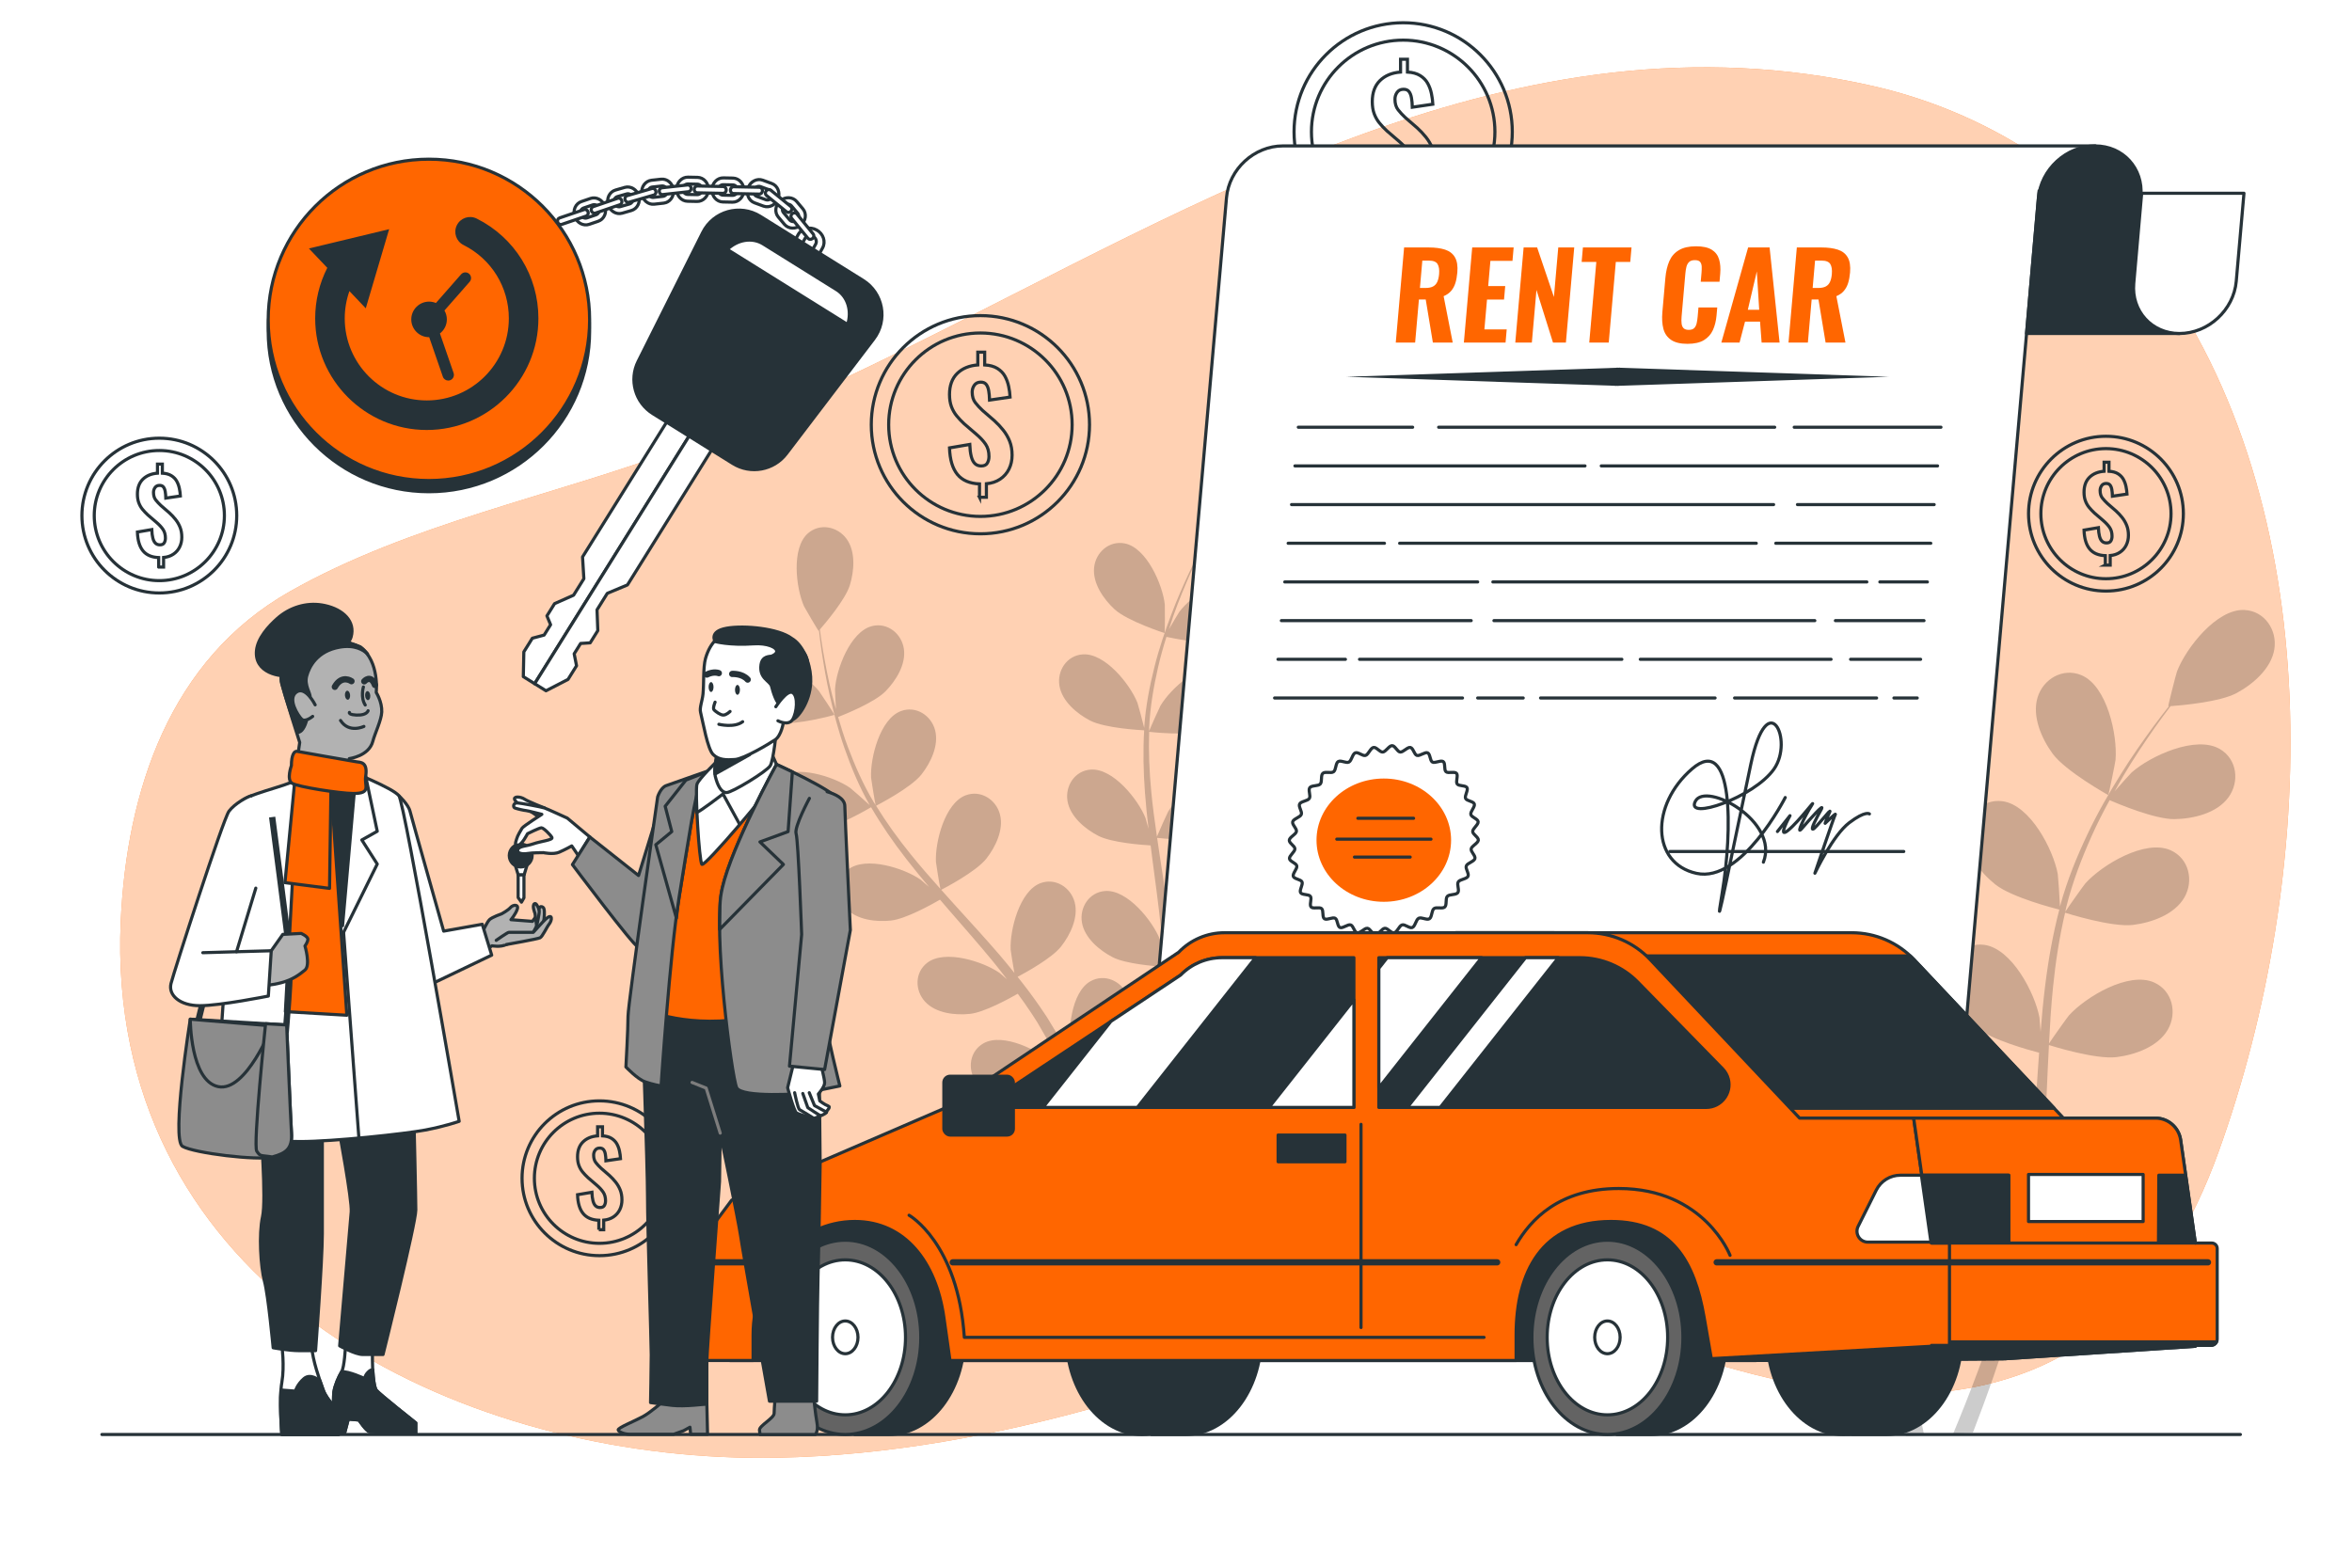 <svg class="animated" id="freepik_stories-car-rental" xmlns="http://www.w3.org/2000/svg" viewBox="0 0 750 500" version="1.1" xmlns:xlink="http://www.w3.org/1999/xlink" xmlns:svgjs="http://svgjs.com/svgjs"><style>svg#freepik_stories-car-rental:not(.animated) .animable {opacity: 0;}svg#freepik_stories-car-rental.animated #freepik--background-simple--inject-62 {animation: 1s 1 forwards cubic-bezier(.36,-0.01,.5,1.38) zoomOut,6s Infinite  linear shake;animation-delay: 0s,1s;}svg#freepik_stories-car-rental.animated #freepik--Coins--inject-62 {animation: 1s 1 forwards cubic-bezier(.36,-0.01,.5,1.38) fadeIn,6s Infinite  linear floating;animation-delay: 0s,1s;}svg#freepik_stories-car-rental.animated #freepik--Document--inject-62 {animation: 0.7s 1 forwards linear slideUp,3s Infinite  linear floating;animation-delay: 0s,0.7s;}svg#freepik_stories-car-rental.animated #freepik--Car--inject-62 {animation: 1s 1 forwards cubic-bezier(.36,-0.01,.5,1.38) lightSpeedRight,6s Infinite  linear shake;animation-delay: 0s,1s;}svg#freepik_stories-car-rental.animated #freepik--Keys--inject-62 {animation: 1s 1 forwards cubic-bezier(.36,-0.01,.5,1.38) slideRight,3s Infinite  linear shake;animation-delay: 0s,1s;}svg#freepik_stories-car-rental.animated #freepik--Character_2--inject-62 {animation: 1s 1 forwards cubic-bezier(.36,-0.01,.5,1.38) slideRight,3s Infinite  linear wind;animation-delay: 0s,1s;}svg#freepik_stories-car-rental.animated #freepik--Character_1--inject-62 {animation: 1s 1 forwards cubic-bezier(.36,-0.01,.5,1.38) slideLeft,6s Infinite  linear wind;animation-delay: 0s,1s;}            @keyframes zoomOut {                0% {                    opacity: 0;                    transform: scale(1.5);                }                100% {                    opacity: 1;                    transform: scale(1);                }            }                    @keyframes shake {                10%, 90% {                    transform: translate3d(-1px, 0, 0);                  }                  20%, 80% {                    transform: translate3d(2px, 0, 0);                  }                  30%, 50%, 70% {                    transform: translate3d(-4px, 0, 0);                  }                  40%, 60% {                    transform: translate3d(4px, 0, 0);                  }            }                    @keyframes fadeIn {                0% {                    opacity: 0;                }                100% {                    opacity: 1;                }            }                    @keyframes floating {                0% {                    opacity: 1;                    transform: translateY(0px);                }                50% {                    transform: translateY(-10px);                }                100% {                    opacity: 1;                    transform: translateY(0px);                }            }                    @keyframes slideUp {                0% {                    opacity: 0;                    transform: translateY(30px);                }                100% {                    opacity: 1;                    transform: inherit;                }            }                    @keyframes lightSpeedRight {              from {                transform: translate3d(50%, 0, 0) skewX(-20deg);                opacity: 0;              }              60% {                transform: skewX(10deg);                opacity: 1;              }              80% {                transform: skewX(-2deg);              }              to {                opacity: 1;                transform: translate3d(0, 0, 0);              }            }                    @keyframes slideRight {                0% {                    opacity: 0;                    transform: translateX(30px);                }                100% {                    opacity: 1;                    transform: translateX(0);                }            }                    @keyframes wind {                0% {                    transform: rotate( 0deg );                }                25% {                    transform: rotate( 1deg );                }                75% {                    transform: rotate( -1deg );                }            }                    @keyframes slideLeft {                0% {                    opacity: 0;                    transform: translateX(-30px);                }                100% {                    opacity: 1;                    transform: translateX(0);                }            }        </style><g id="freepik--background-simple--inject-62" class="animable" style="transform-origin: 384.352px 243.218px;"><g id="elf8loovccdo9" class="animable" style="transform-origin: 384.352px 243.218px;"><path d="M286.182,112.488C383.656,64.495,483.911,1.737,597.148,27.419c35.11,7.963,67.062,27.87,88.661,56.811,57.753,77.387,53.057,195.92,21.679,283.033-4.095,11.368-9.208,22.392-15.787,32.547-31.847,49.154-85.513,51.47-137.276,37.259-43.805-12.026-82.615-24.399-127.865-12.17-25.063,6.773-49.35,16.082-74.321,23.166-33.997,9.646-69.046,16.199-104.452,16.863-93.668,1.756-200.665-46.027-208.965-150.631-.538-6.779-.633-13.592-.328-20.385,1.871-41.759,15.672-83.579,53.925-105.26,38.459-21.797,84.089-30.416,125.228-45.876,23.394-8.791,46.092-19.238,68.534-30.288Z" style="fill: #FF6600; transform-origin: 384.352px 243.218px;" id="elja6yzmghkli" class="animable"></path><g id="el6p6ahnon2ij"><path d="M286.182,112.488C383.656,64.495,483.911,1.737,597.148,27.419c35.11,7.963,67.062,27.87,88.661,56.811,57.753,77.387,53.057,195.92,21.679,283.033-4.095,11.368-9.208,22.392-15.787,32.547-31.847,49.154-85.513,51.47-137.276,37.259-43.805-12.026-82.615-24.399-127.865-12.17-25.063,6.773-49.35,16.082-74.321,23.166-33.997,9.646-69.046,16.199-104.452,16.863-93.668,1.756-200.665-46.027-208.965-150.631-.538-6.779-.633-13.592-.328-20.385,1.871-41.759,15.672-83.579,53.925-105.26,38.459-21.797,84.089-30.416,125.228-45.876,23.394-8.791,46.092-19.238,68.534-30.288Z" style="fill: rgb(255, 255, 255); opacity: 0.7; transform-origin: 384.352px 243.218px;" class="animable" id="elb386zseyldr"></path></g></g></g><g id="freepik--Coins--inject-62" class="animable" style="transform-origin: 360.541px 202.494px;"><g id="el24a4mv71yeq" class="animable" style="transform-origin: 312.628px 135.456px;"><path d="M312.343,158.595v-4.257c-3.143-.122-5.493-1.129-7.049-3.021-1.556-1.892-2.396-4.715-2.518-8.468l6.454-1.099c.061,1.526,.222,2.8,.481,3.822,.259,1.023,.648,1.786,1.167,2.289,.518,.504,1.19,.755,2.014,.755,.946,0,1.594-.305,1.946-.915,.35-.61,.526-1.312,.526-2.106,0-1.556-.359-2.861-1.075-3.914-.718-1.053-1.702-2.113-2.953-3.181l-3.891-3.342c-.885-.824-1.678-1.663-2.38-2.518-.702-.854-1.258-1.831-1.671-2.93-.412-1.098-.618-2.395-.618-3.891,0-2.868,.816-5.104,2.449-6.706,1.632-1.602,3.822-2.51,6.568-2.724v-4.074h2.197v4.074c1.648,.092,2.998,.466,4.051,1.122,1.053,.657,1.854,1.48,2.403,2.472,.549,.992,.946,2.076,1.19,3.25,.244,1.175,.397,2.311,.458,3.41l-6.546,.961c-.031-1.129-.122-2.128-.275-2.998-.153-.87-.427-1.548-.824-2.037-.397-.488-1.007-.717-1.831-.686-.855,.031-1.503,.366-1.945,1.007-.443,.641-.664,1.358-.664,2.151,0,1.404,.336,2.534,1.007,3.387,.67,.855,1.434,1.679,2.288,2.472l3.799,3.296c1.007,.915,1.938,1.908,2.792,2.975,.854,1.068,1.541,2.251,2.06,3.547,.518,1.298,.778,2.785,.778,4.463,0,1.618-.328,3.09-.984,4.417-.657,1.327-1.602,2.403-2.838,3.227-1.236,.824-2.693,1.312-4.371,1.465v4.303h-2.197Z" style="fill: none; stroke: rgb(38, 50, 56); stroke-miterlimit: 10; transform-origin: 312.755px 135.456px;" id="elgeg8y0yfttn" class="animable"></path><g id="el1bofs73j8ti"><circle cx="312.628" cy="135.456" r="34.794" style="fill: none; stroke: rgb(38, 50, 56); stroke-miterlimit: 10; transform-origin: 312.628px 135.456px; transform: rotate(-9.05deg);" class="animable" id="elvbu785nxkp"></circle></g><g id="el9tuh9s01jij"><circle cx="312.628" cy="135.456" r="29.25" style="fill: none; stroke: rgb(38, 50, 56); stroke-miterlimit: 10; transform-origin: 312.628px 135.456px; transform: rotate(-66.534deg);" class="animable" id="elfpz53pvnza"></circle></g></g><g id="elva8gyql44w9" class="animable" style="transform-origin: 447.441px 42.05px;"><path d="M447.155,65.189v-4.257c-3.143-.122-5.493-1.129-7.049-3.021-1.556-1.892-2.396-4.715-2.518-8.468l6.454-1.099c.061,1.526,.222,2.8,.481,3.822,.259,1.023,.648,1.786,1.167,2.289,.519,.504,1.19,.755,2.014,.755,.946,0,1.594-.305,1.946-.915,.35-.61,.526-1.312,.526-2.106,0-1.556-.359-2.861-1.075-3.914-.718-1.053-1.702-2.113-2.953-3.181l-3.891-3.342c-.885-.824-1.678-1.663-2.38-2.518-.702-.854-1.258-1.831-1.671-2.93-.412-1.098-.618-2.395-.618-3.891,0-2.868,.816-5.104,2.449-6.706,1.632-1.602,3.822-2.51,6.568-2.724v-4.074h2.197v4.074c1.648,.092,2.998,.466,4.051,1.122,1.053,.657,1.854,1.48,2.403,2.472,.549,.992,.946,2.076,1.19,3.25,.244,1.175,.397,2.311,.458,3.41l-6.546,.961c-.031-1.129-.122-2.128-.275-2.998-.153-.87-.427-1.548-.824-2.037-.397-.488-1.007-.717-1.831-.686-.855,.031-1.503,.366-1.945,1.007-.443,.641-.664,1.358-.664,2.151,0,1.404,.336,2.534,1.007,3.387,.67,.855,1.434,1.679,2.288,2.472l3.799,3.296c1.007,.915,1.938,1.908,2.792,2.975,.854,1.068,1.541,2.251,2.06,3.547,.518,1.298,.778,2.785,.778,4.463,0,1.618-.328,3.09-.984,4.417-.657,1.327-1.602,2.403-2.838,3.227-1.236,.824-2.693,1.312-4.371,1.465v4.303h-2.197Z" style="fill: none; stroke: rgb(38, 50, 56); stroke-miterlimit: 10; transform-origin: 447.567px 42.05px;" id="eli9roi08q56r" class="animable"></path><g id="elyxsha33ahf"><circle cx="447.441" cy="42.05" r="34.794" style="fill: none; stroke: rgb(38, 50, 56); stroke-miterlimit: 10; transform-origin: 447.441px 42.05px; transform: rotate(-9.319deg);" class="animable" id="el629m6187wye"></circle></g><g id="elumi8hnkbbc"><circle cx="447.441" cy="42.05" r="29.25" style="fill: none; stroke: rgb(38, 50, 56); stroke-miterlimit: 10; transform-origin: 447.441px 42.05px; transform: rotate(-67.917deg);" class="animable" id="el8qaux3pyzwx"></circle></g></g><g id="elkf47vnx52q" class="animable" style="transform-origin: 50.805px 164.439px;"><path d="M50.603,180.854v-3.02c-2.23-.087-3.897-.801-5-2.143-1.104-1.342-1.7-3.345-1.786-6.007l4.578-.779c.043,1.083,.157,1.986,.341,2.711,.184,.726,.46,1.267,.828,1.624,.368,.357,.844,.536,1.429,.536,.671,0,1.131-.216,1.38-.649,.248-.433,.373-.931,.373-1.494,0-1.104-.255-2.03-.763-2.776-.509-.747-1.207-1.499-2.095-2.257l-2.76-2.371c-.628-.585-1.191-1.18-1.688-1.786-.498-.606-.893-1.299-1.185-2.078-.292-.779-.438-1.699-.438-2.76,0-2.034,.579-3.621,1.737-4.757,1.158-1.137,2.711-1.78,4.66-1.932v-2.89h1.559v2.89c1.169,.065,2.127,.33,2.874,.796,.747,.466,1.315,1.05,1.705,1.753,.39,.704,.671,1.472,.844,2.306,.173,.834,.281,1.64,.325,2.419l-4.644,.682c-.022-.801-.086-1.51-.195-2.127-.108-.617-.303-1.098-.584-1.445-.282-.346-.715-.508-1.299-.487-.606,.022-1.066,.26-1.38,.714-.314,.455-.471,.964-.471,1.526,0,.996,.238,1.797,.715,2.403,.476,.606,1.017,1.191,1.623,1.754l2.695,2.338c.715,.649,1.375,1.353,1.981,2.111,.606,.758,1.093,1.597,1.461,2.517,.368,.92,.552,1.976,.552,3.166,0,1.148-.233,2.192-.698,3.134-.466,.942-1.137,1.705-2.013,2.289-.877,.585-1.911,.931-3.101,1.039v3.053h-1.559Z" style="fill: none; stroke: rgb(38, 50, 56); stroke-miterlimit: 10; transform-origin: 50.895px 164.439px;" id="el3uwzbmhxgo" class="animable"></path><g id="el8ir2xizptl8"><circle cx="50.805" cy="164.439" r="24.684" style="fill: none; stroke: rgb(38, 50, 56); stroke-miterlimit: 10; transform-origin: 50.805px 164.439px; transform: rotate(-9.217deg);" class="animable" id="elzc949wb3rue"></circle></g><g id="ela22t4v0ub2l"><circle cx="50.805" cy="164.439" r="20.751" style="fill: none; stroke: rgb(38, 50, 56); stroke-miterlimit: 10; transform-origin: 50.805px 164.439px; transform: rotate(-67.5deg);" class="animable" id="elyvfg4w7ciu"></circle></g></g><g id="el139qi0bnb93h" class="animable" style="transform-origin: 191.155px 375.795px;"><path d="M190.952,392.21v-3.02c-2.23-.087-3.897-.801-5.001-2.143-1.104-1.342-1.7-3.345-1.786-6.007l4.579-.779c.043,1.083,.157,1.986,.341,2.711,.184,.726,.46,1.267,.828,1.624,.368,.357,.844,.536,1.429,.536,.671,0,1.131-.216,1.38-.649,.248-.433,.373-.931,.373-1.494,0-1.104-.255-2.03-.763-2.776-.509-.747-1.207-1.499-2.095-2.257l-2.76-2.371c-.628-.585-1.191-1.18-1.688-1.786-.498-.606-.893-1.299-1.185-2.078-.292-.779-.439-1.699-.439-2.76,0-2.034,.579-3.621,1.737-4.757,1.158-1.137,2.711-1.78,4.66-1.932v-2.89h1.559v2.89c1.169,.065,2.127,.33,2.874,.796,.747,.466,1.315,1.05,1.705,1.753,.39,.704,.671,1.472,.844,2.306,.173,.834,.281,1.64,.325,2.419l-4.644,.682c-.022-.801-.086-1.51-.195-2.127-.108-.617-.303-1.098-.584-1.445-.282-.346-.715-.508-1.299-.487-.606,.022-1.067,.26-1.38,.714-.314,.455-.471,.964-.471,1.526,0,.996,.238,1.797,.715,2.403,.476,.606,1.017,1.191,1.623,1.753l2.695,2.338c.715,.649,1.375,1.353,1.981,2.111,.606,.758,1.093,1.597,1.461,2.517,.368,.92,.552,1.976,.552,3.166,0,1.148-.233,2.192-.698,3.134-.466,.942-1.137,1.705-2.014,2.289-.877,.585-1.911,.931-3.101,1.039v3.053h-1.559Z" style="fill: none; stroke: rgb(38, 50, 56); stroke-miterlimit: 10; transform-origin: 191.245px 375.795px;" id="el6144g1rw1x8" class="animable"></path><circle cx="191.155" cy="375.795" r="24.684" style="fill: none; stroke: rgb(38, 50, 56); stroke-miterlimit: 10; transform-origin: 191.155px 375.795px;" id="elzg6hzqnwm2" class="animable"></circle><g id="el33gzw4z8xyt"><circle cx="191.155" cy="375.795" r="20.751" style="fill: none; stroke: rgb(38, 50, 56); stroke-miterlimit: 10; transform-origin: 191.155px 375.795px; transform: rotate(-67.5deg);" class="animable" id="elbok90tns2t8"></circle></g></g><g id="eldtyqe8xvcg8" class="animable" style="transform-origin: 671.542px 163.829px;"><path d="M671.339,180.244v-3.02c-2.23-.087-3.897-.801-5.001-2.143-1.104-1.342-1.7-3.345-1.786-6.007l4.579-.779c.043,1.083,.157,1.986,.341,2.711,.184,.726,.46,1.267,.828,1.624,.368,.357,.844,.536,1.429,.536,.671,0,1.131-.216,1.38-.649,.248-.433,.373-.931,.373-1.494,0-1.104-.255-2.03-.763-2.776-.509-.747-1.207-1.499-2.095-2.257l-2.76-2.371c-.628-.585-1.191-1.18-1.688-1.786-.498-.606-.893-1.299-1.185-2.078-.292-.779-.439-1.699-.439-2.76,0-2.034,.579-3.621,1.737-4.757,1.158-1.137,2.711-1.78,4.66-1.932v-2.89h1.559v2.89c1.169,.065,2.127,.33,2.874,.796,.747,.466,1.315,1.05,1.705,1.753,.39,.704,.671,1.473,.844,2.306,.173,.834,.281,1.64,.325,2.419l-4.644,.682c-.022-.801-.086-1.51-.195-2.127-.108-.617-.303-1.098-.585-1.445-.282-.346-.715-.508-1.299-.487-.606,.022-1.067,.26-1.38,.714-.314,.455-.471,.963-.471,1.526,0,.996,.238,1.797,.715,2.403,.476,.606,1.017,1.191,1.623,1.754l2.695,2.338c.715,.649,1.375,1.353,1.981,2.111,.606,.758,1.093,1.597,1.461,2.517,.368,.92,.552,1.976,.552,3.166,0,1.148-.233,2.192-.698,3.134-.466,.942-1.137,1.705-2.013,2.289-.877,.585-1.911,.931-3.101,1.039v3.053h-1.559Z" style="fill: none; stroke: rgb(38, 50, 56); stroke-miterlimit: 10; transform-origin: 671.631px 163.829px;" id="eltfbzzilzlvp" class="animable"></path><g id="elkfkh10vqnie"><circle cx="671.542" cy="163.829" r="24.684" style="fill: none; stroke: rgb(38, 50, 56); stroke-miterlimit: 10; transform-origin: 671.542px 163.829px; transform: rotate(-4.751deg);" class="animable" id="elz00ho3tkkz"></circle></g><g id="elsk8sit2lpr"><circle cx="671.542" cy="163.829" r="20.751" style="fill: none; stroke: rgb(38, 50, 56); stroke-miterlimit: 10; transform-origin: 671.542px 163.829px; transform: rotate(-67.797deg);" class="animable" id="elby5uzan4wl9"></circle></g></g></g><g id="freepik--Plants--inject-62" class="animable" style="transform-origin: 480.083px 303.467px;"><g id="elshuzn5j3cmo"><g style="opacity: 0.2; transform-origin: 320.173px 260.401px;" class="animable" id="ele8btn49tvww"><path d="M248.59,230.477c5.486,.893,17.486-2.465,17.495-2.467,.124-.035-4.615-7.238-4.966-7.658-4.064-4.863-14.778-11.868-21.357-9.205-4.739,1.919-6.213,7.53-3.923,11.869,2.34,4.432,8.079,6.7,12.751,7.462Z" id="elie241waau2" class="animable" style="transform-origin: 250.434px 220.594px;"></path><path d="M261.696,264.372c5.31-.563,15.282-6.441,16.074-6.912,3.243,5.595,7.024,11.073,11.156,16.406,2.358,3.052,4.829,6.052,7.344,9.029-1.35-1.188-2.567-2.24-2.752-2.37-5.206-3.616-17.389-7.544-23.029-3.237-4.066,3.102-4.004,8.902-.65,12.482,3.424,3.656,9.562,4.329,14.268,3.83,4.777-.506,13.379-5.347,15.64-6.659,.977,1.132,1.939,2.273,2.921,3.4,4.707,5.414,9.428,10.795,13.897,16.215,1.576,1.909,3.057,3.848,4.547,5.782-1.201-1.054-2.221-1.932-2.391-2.05-5.205-3.615-17.388-7.544-23.029-3.237-4.065,3.102-4.005,8.903-.65,12.483,3.427,3.656,9.562,4.329,14.269,3.829,4.558-.483,12.539-4.88,15.231-6.425,1.466,2.027,2.938,4.054,4.266,6.084,.876,1.407,1.819,2.699,2.618,4.161,.825,1.431,1.639,2.847,2.447,4.249,1.456,2.757,2.976,5.594,4.328,8.32,.955,1.889,1.831,3.707,2.718,5.535-1.546-1.919-4.653-5.612-4.948-5.891-4.595-4.364-16.043-10.09-22.273-6.689-4.487,2.451-5.307,8.194-2.532,12.24,2.832,4.132,8.794,5.727,13.523,5.947,5.206,.241,15.553-3.842,16.842-4.36,1.457,3.03,2.846,5.992,4.112,8.808,2.809,6.21,5.165,11.817,7.084,16.582l4.507-1.153c-2.091-4.903-4.673-10.722-7.778-17.202-1.467-3.083-3.097-6.349-4.803-9.686,.722-.525,4.81-3.535,8.273-6.826,4.494,2.912,14.653,5.066,15.965,5.335-.455,3.332-.931,6.569-1.429,9.615-1.026,6.377-2.093,12.072-3.077,16.937l4.874-1.246c.777-4.451,1.591-9.501,2.362-15.065,.477-3.381,.92-7.005,1.338-10.728,1.363-.06,12.495-.618,17.143-2.992,4.214-2.155,8.985-6.072,9.857-11.006,.854-4.83-2.267-9.722-7.368-10.098-7.077-.524-15.134,9.424-17.516,15.297-.141,.346-1.246,4.276-1.902,6.766,.163-1.522,.338-2.999,.487-4.568,.317-3.102,.539-6.206,.79-9.545,.066-1.617,.131-3.25,.199-4.899,.1-1.635-.001-3.374,.007-5.076-.065-3.949-.324-7.947-.674-11.969,2.716,.268,12.377,1.087,16.89-.412,4.493-1.492,9.801-4.639,11.41-9.385,1.576-4.646-.767-9.953-5.751-11.099-6.918-1.589-16.388,7.024-19.633,12.469-.203,.339-2.091,4.507-3.084,6.817-.229-2.416-.446-4.828-.757-7.265-.897-7.034-2.025-14.126-3.117-21.207-.337-2.169-.645-4.334-.962-6.5,.966,.106,12.427,1.327,17.483-.352,4.493-1.49,9.802-4.639,11.41-9.385,1.576-4.645-.768-9.953-5.751-11.097-6.917-1.59-16.388,7.022-19.632,12.466-.244,.41-2.954,6.412-3.569,7.972-.697-4.771-1.348-9.531-1.798-14.251-.631-6.509-.889-12.932-.68-19.172,.449,.051,12.406,1.377,17.584-.34,4.493-1.492,9.803-4.641,11.411-9.385,1.575-4.646-.767-9.953-5.752-11.098-6.918-1.589-16.387,7.023-19.633,12.467-.253,.427-3.166,6.886-3.61,8.095,.014-.371-.014-.757,.004-1.127,.308-6.66,1.443-13.072,2.8-19.023,.781-3.46,1.722-6.724,2.708-9.878,2.203,.475,12.288,2.537,17.118,1.506,4.629-.989,10.252-3.535,12.372-8.075,2.077-4.445,.331-9.977-4.497-11.663-6.702-2.339-17.06,5.181-20.883,10.236-.208,.275-2.011,3.304-3.294,5.528,.466-1.417,.921-2.888,1.396-4.236,1.768-5.068,3.7-9.599,5.444-13.599,1.01-2.265,1.967-4.295,2.884-6.184,2.403-.659,12.058-3.443,15.801-6.528,3.651-3.011,7.47-7.861,7.26-12.868-.207-4.902-4.306-9.008-9.366-8.278-7.025,1.011-12.754,12.459-13.818,18.707-.091,.54-.558,9.15-.433,9.117,0,0,.117-.031,.146-.039-.919,1.8-1.882,3.74-2.893,5.882-1.835,3.97-3.87,8.471-5.755,13.519-1.898,5.041-3.818,10.571-5.315,16.577-1.508,6.02-2.786,12.428-3.25,19.202-.006,.076-.001,.157-.007,.234-.479-2.024-2.009-7.637-2.176-8.053-2.347-5.887-10.34-15.885-17.423-15.407-5.101,.346-8.251,5.217-7.428,10.054,.842,4.939,5.587,8.884,9.789,11.066,4.738,2.459,16.299,3.058,17.219,3.103-.383,6.454-.25,13.109,.253,19.836,.284,3.847,.69,7.713,1.147,11.583-.471-1.736-.905-3.285-.99-3.495-2.347-5.888-10.34-15.884-17.422-15.405-5.102,.345-8.251,5.217-7.428,10.053,.84,4.94,5.587,8.884,9.788,11.065,4.264,2.212,14.11,2.922,16.717,3.074,.191,1.483,.364,2.967,.561,4.449,.939,7.111,1.909,14.204,2.646,21.19,.262,2.462,.428,4.896,.603,7.33-.42-1.541-.787-2.835-.863-3.026-2.347-5.888-10.34-15.885-17.421-15.406-5.103,.346-8.253,5.217-7.43,10.055,.84,4.938,5.588,8.884,9.79,11.064,4.067,2.112,13.151,2.848,16.249,3.044,.105,2.498,.213,5.001,.202,7.428-.046,1.657,.026,3.253-.112,4.915-.102,1.646-.203,3.278-.303,4.893-.308,3.104-.604,6.308-.98,9.327-.245,2.103-.519,4.102-.786,6.115-.232-2.453-.785-7.247-.876-7.642-.949-4.102-4.093-10.363-8.169-14.288-.136-.607-.324-1.198-.572-1.771-1.954-4.5-7.255-6.858-11.716-4.359-6.192,3.468-7.424,16.21-6.17,22.421,.074,.367,1.32,4.253,2.147,6.693-.705-1.36-1.372-2.688-2.114-4.079-1.449-2.76-2.976-5.473-4.606-8.399-.837-1.384-1.684-2.782-2.539-4.195-.817-1.418-1.861-2.812-2.794-4.237-2.233-3.257-4.655-6.45-7.165-9.611,2.415-1.275,10.923-5.922,13.861-9.662,2.925-3.722,5.615-9.277,4.34-14.121-1.25-4.745-6.13-7.879-10.919-6.085-6.646,2.49-9.795,14.898-9.498,21.229,.019,.395,.743,4.913,1.188,7.388-1.524-1.888-3.036-3.781-4.64-5.642-4.628-5.373-9.48-10.667-14.299-15.969-1.477-1.623-2.928-3.258-4.388-4.889,.865-.445,11.097-5.751,14.388-9.939,2.925-3.721,5.616-9.277,4.34-14.122-1.249-4.743-6.131-7.878-10.919-6.083-6.647,2.49-9.794,14.897-9.498,21.228,.023,.477,1.074,6.977,1.422,8.617-3.213-3.593-6.381-7.205-9.361-10.893-4.117-5.082-7.876-10.295-11.144-15.616,.404-.207,11.108-5.697,14.478-9.985,2.925-3.722,5.616-9.277,4.339-14.122-1.248-4.744-6.13-7.878-10.919-6.083-6.646,2.49-9.794,14.898-9.497,21.228,.023,.497,1.158,7.49,1.454,8.742-.194-.316-.43-.623-.619-.94-3.416-5.726-6.008-11.7-8.159-17.413-1.256-3.316-2.272-6.557-3.189-9.732,2.098-.818,11.648-4.662,15.108-8.187,3.316-3.379,6.601-8.604,5.865-13.56-.721-4.853-5.229-8.505-10.185-7.247-6.88,1.745-11.371,13.733-11.771,20.057-.022,.345,.144,3.866,.301,6.428-.392-1.439-.824-2.918-1.172-4.304-1.32-5.202-2.209-10.048-2.961-14.345-.408-2.448-.728-4.669-1.005-6.749,1.64-1.878,8.156-9.525,9.577-14.162,1.386-4.527,1.893-10.677-1.044-14.736-2.876-3.975-8.559-5.138-12.378-1.739-5.302,4.72-3.764,17.428-1.205,23.227,.223,.5,4.582,7.939,4.669,7.843,0,0,.08-.092,.098-.113,.227,2.008,.495,4.159,.834,6.501,.659,4.323,1.444,9.2,2.657,14.452,1.198,5.25,2.648,10.923,4.713,16.758,2.063,5.851,4.531,11.903,7.882,17.808,.038,.067,.086,.132,.125,.198-1.517-1.423-5.89-5.259-6.26-5.516-5.205-3.617-17.387-7.544-23.03-3.239-4.064,3.103-4.004,8.904-.649,12.484,3.427,3.655,9.562,4.327,14.268,3.829Z" id="el3o5lftzapfh" class="animable" style="transform-origin: 325.266px 260.401px;"></path><path d="M371.351,201.914c.123,.039,.144-8.583,.083-9.127-.709-6.298-5.78-18.051-12.737-19.459-5.011-1.014-9.335,2.853-9.817,7.736-.494,4.985,3.042,10.044,6.519,13.257,4.081,3.772,15.943,7.59,15.952,7.594Z" id="elvv1ihorqvx" class="animable" style="transform-origin: 360.151px 187.539px;"></path></g></g><g id="elofgp2g3ph9n"><g style="opacity: 0.2; transform-origin: 612.694px 321.68px;" class="animable" id="elwy8kbun4wu"><path d="M514.332,258.66c6.527,2.441,22.102,1.248,22.115,1.247,.161-.013-3.903-10.028-4.232-10.631-3.807-6.974-15.266-18.209-24.007-16.544-6.296,1.2-9.481,7.738-7.728,13.633,1.792,6.021,8.294,10.214,13.852,12.295Z" id="el9r8pfeyt4uh" class="animable" style="transform-origin: 518.227px 246.382px;"></path><path d="M522.151,303.542c6.666,.607,20.366-4.179,21.455-4.565,2.618,7.673,5.926,15.334,9.702,22.902,2.153,4.329,4.457,8.623,6.821,12.898-1.369-1.79-2.608-3.382-2.804-3.587-5.516-5.72-19.535-13.53-27.523-9.615-5.759,2.819-7.102,9.965-3.854,15.188,3.316,5.334,10.698,7.662,16.606,8.2,5.998,.547,17.759-3.301,20.859-4.36,.924,1.631,1.828,3.269,2.76,4.896,4.463,7.808,8.95,15.58,13.119,23.338,1.47,2.733,2.817,5.479,4.176,8.222-1.219-1.591-2.258-2.919-2.438-3.106-5.515-5.719-19.533-13.53-27.523-9.616-5.757,2.82-7.102,9.967-3.854,15.189,3.319,5.333,10.697,7.662,16.608,8.199,5.723,.522,16.611-2.932,20.3-4.173,1.306,2.85,2.62,5.703,3.756,8.524,.733,1.944,1.576,3.764,2.2,5.757,.664,1.961,1.319,3.901,1.969,5.824,1.116,3.746,2.29,7.606,3.286,11.289,.713,2.556,1.344,5.005,1.988,7.471-1.432-2.738-4.348-8.039-4.642-8.454-4.583-6.49-17.257-16.332-25.749-13.674-6.117,1.916-8.53,8.776-6.108,14.43,2.471,5.774,9.411,9.193,15.171,10.621,6.342,1.57,20.062-.918,21.775-1.24,1.05,4.082,2.034,8.064,2.901,11.836,1.934,8.322,3.459,15.793,4.652,22.122l5.824-.314c-1.371-6.54-3.122-14.326-5.354-23.054-1.05-4.15-2.255-8.564-3.535-13.085,1.016-.469,6.779-3.17,11.842-6.369,4.813,4.679,16.776,9.814,18.324,10.466-1.375,3.986-2.752,7.848-4.11,11.472-2.822,7.59-5.527,14.331-7.927,20.071l6.297-.34c2.045-5.282,4.281-11.293,6.591-17.944,1.414-4.041,2.845-8.388,4.27-12.863,1.69,.259,15.515,2.298,21.811,.516,5.708-1.618,12.534-5.267,14.813-11.12,2.232-5.73-.408-12.508-6.588-14.218-8.573-2.376-20.914,7.883-25.279,14.523-.259,.391-2.578,4.952-3.994,7.853,.573-1.831,1.149-3.604,1.716-5.498,1.148-3.736,2.181-7.499,3.308-11.542,.476-1.972,.957-3.964,1.443-5.975,.523-1.985,.824-4.148,1.25-6.24,.886-4.872,1.546-9.851,2.1-14.88,3.274,.995,14.952,4.364,20.868,3.626,5.889-.735,13.186-3.305,16.325-8.747,3.075-5.326,1.492-12.426-4.355-15.054-8.117-3.646-21.869,4.626-27.19,10.526-.332,.367-3.674,5.03-5.461,7.627,.309-3.027,.633-6.046,.846-9.118,.619-8.868,.967-17.864,1.357-26.837,.117-2.749,.268-5.486,.407-8.227,1.162,.367,14.954,4.672,21.581,3.845,5.889-.733,13.187-3.305,16.325-8.747,3.074-5.326,1.492-12.425-4.356-15.051-8.116-3.647-21.867,4.624-27.188,10.524-.401,.444-5.201,7.161-6.338,8.929,.311-6.037,.675-12.048,1.277-17.961,.817-8.158,2.071-16.118,3.855-23.74,.54,.172,14.917,4.729,21.703,3.884,5.89-.735,13.188-3.307,16.327-8.747,3.074-5.327,1.492-12.425-4.356-15.053-8.117-3.647-21.866,4.625-27.19,10.525-.416,.463-5.577,7.692-6.419,9.069,.108-.453,.169-.934,.281-1.385,2.008-8.113,4.973-15.719,8.097-22.705,1.807-4.063,3.763-7.846,5.746-11.482,2.592,1.123,14.488,6.127,20.679,6.041,5.934-.083,13.47-1.838,17.187-6.901,3.641-4.957,2.848-12.187-2.675-15.44-7.668-4.516-22.243,2.195-28.181,7.475-.322,.287-3.282,3.57-5.403,5.99,.92-1.629,1.839-3.325,2.753-4.867,3.414-5.798,6.898-10.896,10.021-15.388,1.796-2.538,3.469-4.799,5.059-6.898,3.116-.223,15.668-1.283,21.025-4.16,5.226-2.809,11.108-7.838,12.075-14.045,.945-6.078-3.09-12.129-9.49-12.47-8.885-.476-18.73,12.197-21.567,19.62-.244,.642-2.926,11.114-2.763,11.103,0,0,.151-.01,.189-.013-1.571,1.988-3.23,4.138-4.996,6.524-3.227,4.432-6.832,9.468-10.384,15.214-3.567,5.734-7.28,12.063-10.591,19.082-3.328,7.032-6.467,14.599-8.695,22.814-.026,.092-.039,.193-.065,.286-.094-2.605-.602-9.881-.705-10.434-1.444-7.813-8.826-22.062-17.652-23.206-6.357-.823-11.421,4.396-11.593,10.544-.174,6.279,4.695,12.291,9.329,16.001,5.224,4.183,19.292,7.748,20.412,8.029-2.05,7.842-3.515,16.057-4.543,24.451-.592,4.8-1.038,9.652-1.425,14.523-.154-2.25-.309-4.261-.361-4.539-1.445-7.814-8.827-22.06-17.652-23.205-6.358-.824-11.422,4.396-11.592,10.543-.175,6.279,4.695,12.291,9.327,16,4.702,3.763,16.634,7.045,19.802,7.87-.129,1.87-.278,3.737-.399,5.607-.585,8.974-1.128,17.931-1.932,26.701-.28,3.091-.671,6.124-1.052,9.16-.139-1.997-.274-3.679-.32-3.932-1.445-7.814-8.827-22.062-17.65-23.206-6.359-.823-11.424,4.395-11.596,10.545-.175,6.276,4.697,12.29,9.33,15.999,4.484,3.592,15.472,6.719,19.233,7.718-.483,3.098-.961,6.201-1.569,9.182-.462,2.026-.765,4.006-1.341,6.016-.529,1.999-1.051,3.981-1.57,5.942-1.138,3.741-2.287,7.607-3.487,11.229-.816,2.525-1.641,4.916-2.463,7.326,.315-3.073,.808-9.102,.792-9.61-.163-5.276-2.497-13.744-6.547-19.566-.019-.78-.105-1.553-.27-2.317-1.302-6.011-7.241-10.207-13.339-8.226-8.462,2.749-13.095,18.114-13.073,26.058,.001,.469,.582,5.553,1.002,8.755-.534-1.844-1.029-3.641-1.601-5.532-1.106-3.749-2.319-7.457-3.609-11.454-.69-1.907-1.39-3.832-2.095-5.779-.658-1.943-1.6-3.913-2.399-5.893-1.949-4.551-4.145-9.069-6.457-13.57,3.282-.976,14.879-4.608,19.406-8.488,4.507-3.861,9.174-10.033,8.792-16.301-.376-6.14-5.609-11.188-11.937-10.153-8.781,1.436-15.689,15.921-16.873,23.778-.073,.491-.289,6.223-.347,9.375-1.411-2.694-2.807-5.392-4.324-8.072-4.376-7.739-9.046-15.435-13.673-23.133-1.419-2.357-2.803-4.723-4.199-7.085,1.172-.336,15.052-4.355,20.123-8.699,4.506-3.86,9.174-10.032,8.791-16.302-.375-6.138-5.61-11.187-11.937-10.151-8.782,1.436-15.688,15.92-16.872,23.777-.089,.592-.387,8.841-.36,10.943-3.071-5.204-6.083-10.421-8.844-15.684-3.818-7.256-7.165-14.586-9.881-21.927,.547-.155,15.051-4.286,20.245-8.734,4.508-3.861,9.175-10.032,8.791-16.302-.374-6.139-5.609-11.186-11.937-10.151-8.781,1.435-15.688,15.921-16.871,23.777-.093,.617-.409,9.493-.351,11.105-.161-.436-.376-.871-.531-1.308-2.799-7.877-4.524-15.856-5.771-23.406-.734-4.385-1.189-8.618-1.54-12.746,2.78-.493,15.463-2.882,20.579-6.37,4.904-3.343,10.222-8.964,10.529-15.237,.301-6.143-4.349-11.736-10.749-11.402-8.886,.463-17.342,14.102-19.381,21.781-.111,.419-.769,4.788-1.202,7.978-.13-1.866-.299-3.789-.388-5.578-.35-6.719-.258-12.895-.131-18.362,.097-3.11,.247-5.919,.416-8.544,2.475-1.908,12.359-9.715,15.241-15.07,2.811-5.227,4.94-12.665,2.322-18.374-2.563-5.591-9.267-8.411-14.794-5.167-7.673,4.506-8.892,20.508-7.165,28.263,.151,.669,3.692,10.882,3.822,10.785,0,0,.121-.093,.149-.115-.212,2.524-.409,5.234-.565,8.198-.248,5.476-.476,11.665-.269,18.419,.189,6.749,.582,14.078,1.694,21.758,1.105,7.699,2.659,15.744,5.333,23.824,.03,.091,.074,.183,.105,.274-1.517-2.121-5.955-7.907-6.347-8.314-5.514-5.721-19.532-13.53-27.523-9.618-5.756,2.821-7.102,9.968-3.853,15.191,3.319,5.333,10.697,7.66,16.606,8.199Z" id="ely8iceyytbim" class="animable" style="transform-origin: 614.6px 321.68px;"></path><path d="M672.26,253.579c.142,.079,2.277-10.518,2.336-11.202,.669-7.917-2.69-23.609-10.899-27.042-5.913-2.473-12.176,1.224-13.964,7.109-1.827,6.009,1.282,13.094,4.771,17.895,4.095,5.637,17.745,13.234,17.756,13.241Z" id="elk1j7qaswls8" class="animable" style="transform-origin: 661.936px 234.068px;"></path></g></g></g><g id="freepik--Floor--inject-62" class="animable" style="transform-origin: 373.449px 457.517px;"><line x1="32.491" y1="457.517" x2="714.408" y2="457.517" style="fill: none; stroke: rgb(38, 50, 56); stroke-linecap: round; stroke-linejoin: round; transform-origin: 373.449px 457.517px;" id="elnhi7vd6iw" class="animable"></line></g><g id="freepik--Document--inject-62" class="animable" style="transform-origin: 540.126px 205.447px;"><g id="el2kqbe70clzn" class="animable" style="transform-origin: 540.126px 205.447px;"><path d="M623.619,364.354H364.7l26.401-301.292c.799-9.124,8.844-16.521,17.969-16.521h259.064l-17.924,14.346-26.591,303.467Z" style="fill: rgb(255, 255, 255); stroke: rgb(38, 50, 56); stroke-linecap: round; stroke-linejoin: round; transform-origin: 516.417px 205.447px;" id="elni7xk43kkxo" class="animable"></path><path d="M694.953,106.369h-48.74l3.781-43.149c.807-9.211,8.929-16.678,18.14-16.678h0c8.807,0,15.32,7.139,14.549,15.946l-2.657,30.324,14.928,13.558Z" style="fill: rgb(38, 50, 56); stroke: rgb(38, 50, 56); stroke-linecap: round; stroke-linejoin: round; transform-origin: 670.583px 76.455px;" id="eli3lmazanmgc" class="animable"></path><path d="M682.927,61.636l-2.522,28.786c-.772,8.807,5.742,15.946,14.549,15.946,9.211,0,17.333-7.467,18.14-16.678l2.458-28.054h-32.624Z" style="fill: rgb(255, 255, 255); stroke: rgb(38, 50, 56); stroke-linecap: round; stroke-linejoin: round; transform-origin: 697.947px 84.002px;" id="eltsi73oxjo9l" class="animable"></path><line x1="572.133" y1="136.26" x2="618.927" y2="136.26" style="fill: none; stroke: rgb(38, 50, 56); stroke-linecap: round; stroke-linejoin: round; transform-origin: 595.53px 136.26px;" id="eliruf2iayoi" class="animable"></line><line x1="458.755" y1="136.26" x2="565.911" y2="136.26" style="fill: none; stroke: rgb(38, 50, 56); stroke-linecap: round; stroke-linejoin: round; transform-origin: 512.333px 136.26px;" id="eluwd7aee5vv" class="animable"></line><line x1="414.005" y1="136.26" x2="450.459" y2="136.26" style="fill: none; stroke: rgb(38, 50, 56); stroke-linecap: round; stroke-linejoin: round; transform-origin: 432.232px 136.26px;" id="el0ajc2oeo4vvj" class="animable"></line><line x1="510.605" y1="148.596" x2="617.846" y2="148.596" style="fill: none; stroke: rgb(38, 50, 56); stroke-linecap: round; stroke-linejoin: round; transform-origin: 564.225px 148.596px;" id="el8estdzznu0f" class="animable"></line><line x1="412.924" y1="148.596" x2="505.42" y2="148.596" style="fill: none; stroke: rgb(38, 50, 56); stroke-linecap: round; stroke-linejoin: round; transform-origin: 459.172px 148.596px;" id="elhs9dcc1dgy" class="animable"></line><line x1="573.17" y1="160.933" x2="616.765" y2="160.933" style="fill: none; stroke: rgb(38, 50, 56); stroke-linecap: round; stroke-linejoin: round; transform-origin: 594.968px 160.933px;" id="elawedzko47oe" class="animable"></line><line x1="411.843" y1="160.933" x2="565.566" y2="160.933" style="fill: none; stroke: rgb(38, 50, 56); stroke-linecap: round; stroke-linejoin: round; transform-origin: 488.704px 160.933px;" id="elmonunitgj5" class="animable"></line><line x1="566.257" y1="173.269" x2="615.684" y2="173.269" style="fill: none; stroke: rgb(38, 50, 56); stroke-linecap: round; stroke-linejoin: round; transform-origin: 590.97px 173.269px;" id="elnpvu00gz13l" class="animable"></line><line x1="446.311" y1="173.269" x2="560.035" y2="173.269" style="fill: none; stroke: rgb(38, 50, 56); stroke-linecap: round; stroke-linejoin: round; transform-origin: 503.173px 173.269px;" id="el0r5qpjrgbb3" class="animable"></line><line x1="410.762" y1="173.269" x2="441.472" y2="173.269" style="fill: none; stroke: rgb(38, 50, 56); stroke-linecap: round; stroke-linejoin: round; transform-origin: 426.117px 173.269px;" id="elsgkwjfa9io" class="animable"></line><line x1="599.441" y1="185.606" x2="614.603" y2="185.606" style="fill: none; stroke: rgb(38, 50, 56); stroke-linecap: round; stroke-linejoin: round; transform-origin: 607.022px 185.606px;" id="elqhuz6auw65" class="animable"></line><line x1="476.038" y1="185.606" x2="595.293" y2="185.606" style="fill: none; stroke: rgb(38, 50, 56); stroke-linecap: round; stroke-linejoin: round; transform-origin: 535.666px 185.606px;" id="elov39j92c5h9" class="animable"></line><line x1="409.681" y1="185.606" x2="471.199" y2="185.606" style="fill: none; stroke: rgb(38, 50, 56); stroke-linecap: round; stroke-linejoin: round; transform-origin: 440.44px 185.606px;" id="el2qfmib9odef" class="animable"></line><line x1="585.269" y1="197.942" x2="613.522" y2="197.942" style="fill: none; stroke: rgb(38, 50, 56); stroke-linecap: round; stroke-linejoin: round; transform-origin: 599.395px 197.942px;" id="els6s7meicw7k" class="animable"></line><line x1="476.384" y1="197.942" x2="578.701" y2="197.942" style="fill: none; stroke: rgb(38, 50, 56); stroke-linecap: round; stroke-linejoin: round; transform-origin: 527.543px 197.942px;" id="elhk05jsg0fql" class="animable"></line><line x1="408.6" y1="197.942" x2="469.125" y2="197.942" style="fill: none; stroke: rgb(38, 50, 56); stroke-linecap: round; stroke-linejoin: round; transform-origin: 438.863px 197.942px;" id="elqvhqtk1qror" class="animable"></line><line x1="590.108" y1="210.279" x2="612.441" y2="210.279" style="fill: none; stroke: rgb(38, 50, 56); stroke-linecap: round; stroke-linejoin: round; transform-origin: 601.274px 210.279px;" id="elc564xvzt3i" class="animable"></line><line x1="523.049" y1="210.279" x2="583.886" y2="210.279" style="fill: none; stroke: rgb(38, 50, 56); stroke-linecap: round; stroke-linejoin: round; transform-origin: 553.467px 210.279px;" id="elxxzdfbgj5b" class="animable"></line><line x1="433.522" y1="210.279" x2="517.173" y2="210.279" style="fill: none; stroke: rgb(38, 50, 56); stroke-linecap: round; stroke-linejoin: round; transform-origin: 475.347px 210.279px;" id="el5efmplh280c" class="animable"></line><line x1="407.519" y1="210.279" x2="429.028" y2="210.279" style="fill: none; stroke: rgb(38, 50, 56); stroke-linecap: round; stroke-linejoin: round; transform-origin: 418.274px 210.279px;" id="eldwow0lxzhy" class="animable"></line><line x1="603.934" y1="222.615" x2="611.36" y2="222.615" style="fill: none; stroke: rgb(38, 50, 56); stroke-linecap: round; stroke-linejoin: round; transform-origin: 607.647px 222.615px;" id="el5volibictug" class="animable"></line><line x1="553.122" y1="222.615" x2="598.404" y2="222.615" style="fill: none; stroke: rgb(38, 50, 56); stroke-linecap: round; stroke-linejoin: round; transform-origin: 575.763px 222.615px;" id="elrdqo6xymf8" class="animable"></line><line x1="491.248" y1="222.615" x2="546.9" y2="222.615" style="fill: none; stroke: rgb(38, 50, 56); stroke-linecap: round; stroke-linejoin: round; transform-origin: 519.074px 222.615px;" id="elzpz1k6icrx9" class="animable"></line><line x1="471.199" y1="222.615" x2="485.717" y2="222.615" style="fill: none; stroke: rgb(38, 50, 56); stroke-linecap: round; stroke-linejoin: round; transform-origin: 478.458px 222.615px;" id="elg6zk1598lck" class="animable"></line><line x1="406.438" y1="222.615" x2="466.36" y2="222.615" style="fill: none; stroke: rgb(38, 50, 56); stroke-linecap: round; stroke-linejoin: round; transform-origin: 436.399px 222.615px;" id="elr4gos9rd63j" class="animable"></line><polygon points="516.135 123.045 602.311 120.171 516.639 117.297 516.642 117.259 516.073 117.278 515.507 117.259 515.504 117.297 429.328 120.171 515 123.045 514.997 123.083 515.566 123.064 516.132 123.083 516.135 123.045" style="fill: rgb(38, 50, 56); transform-origin: 515.82px 120.171px;" id="eljldkbaaw1l" class="animable"></polygon><line x1="532.463" y1="271.58" x2="607.069" y2="271.58" style="fill: none; stroke: rgb(38, 50, 56); stroke-linecap: round; stroke-linejoin: round; transform-origin: 569.766px 271.58px;" id="elrvt77kceb9s" class="animable"></line><g id="el7gjd81jh6ml" class="animable" style="transform-origin: 562.99px 260.629px;"><path d="M569.274,254.363s-13.897,27.362-28.292,24.189c-14.394-3.172-14.744-21.81-1.443-33.31,13.301-11.5,12.935,19.827,9.611,39.655-3.324,19.827,3.769-15.862,9.165-41.241,5.396-25.379,13.746-7.534,7.395,1.586-6.351,9.121-28.425,16.655-25.093,10.31,3.332-6.345,26.806,6.345,21.694,19.431" style="fill: none; stroke: rgb(38, 50, 56); stroke-linecap: round; stroke-linejoin: round; transform-origin: 549.57px 260.629px;" id="elrg7jj55dk6" class="animable"></path><path d="M566.787,265.208l4.001-5.056s-4.231,7.677-.598,4.681c3.633-2.996,9.378-10.861,7.43-7.865-1.948,2.996-5.16,9.737-3.074,7.303,2.086-2.434,7.7-8.801,6.143-5.992-1.557,2.809-3.35,6.179-2.601,6.179,.749,0,6.258-7.303,5.344-5.43-.913,1.873-1.435,3.558-1.435,3.558,0,0,3.682-3.558,3.242-2.809-.44,.749-6.509,18.725-6.509,18.725,0,0,5.748-12.171,10.961-16.104,5.213-3.932,6.426-2.809,6.426-2.809" style="fill: none; stroke: rgb(38, 50, 56); stroke-linecap: round; stroke-linejoin: round; transform-origin: 581.452px 267.402px;" id="elrkgmcjugit" class="animable"></path></g><g id="elam3zsvf05qq" class="animable" style="transform-origin: 441.263px 267.962px;"><path d="M471.405,267.962c-.085,.966-2.109,1.828-2.283,2.77-.177,.959,1.459,2.182,1.194,3.112-.269,.944-2.389,1.41-2.744,2.319-.359,.919,.976,2.461,.534,3.339-.445,.886-2.579,.935-3.103,1.774-.526,.844,.456,2.644-.144,3.436-.602,.795-2.668,.427-3.339,1.165-.672,.739-.078,2.726-.812,3.401-.734,.675-2.654-.093-3.446,.514-.79,.606-.606,2.704-1.448,3.236-.839,.53-2.538-.609-3.422-.157-.879,.45-1.114,2.579-2.032,2.947-.91,.364-2.323-1.106-3.266-.827-.932,.275-1.581,2.354-2.54,2.541-.946,.184-2.016-1.56-2.983-1.466-.95,.092-1.983,2.04-2.948,2.04s-1.657-1.948-2.591-2.04c-.951-.093-2.327,1.65-3.24,1.466-.927-.187-1.212-2.266-2.096-2.541-.895-.279-2.565,1.191-3.412,.827-.854-.367-.716-2.498-1.516-2.947-.805-.452-2.704,.687-3.45,.157-.748-.532-.197-2.631-.881-3.237-.685-.607-2.74,.161-3.356-.514-.616-.675,.326-2.662-.216-3.401-.541-.737-2.672-.369-3.134-1.165-.461-.792,.836-2.591,.458-3.436-.376-.839-2.502-.888-2.791-1.774-.287-.878,1.318-2.42,1.12-3.339-.196-.908-2.234-1.374-2.338-2.318-.102-.93,1.748-2.153,1.739-3.112-.009-.942-1.882-1.804-1.797-2.77,.085-.966,2.109-1.828,2.283-2.769,.177-.959-1.459-2.182-1.194-3.112,.269-.944,2.389-1.41,2.744-2.319,.359-.919-.976-2.461-.534-3.339,.445-.886,2.579-.935,3.103-1.774,.526-.844-.455-2.644,.144-3.436,.602-.795,2.668-.427,3.339-1.164,.671-.739,.078-2.726,.812-3.401,.735-.675,2.654,.093,3.446-.514,.79-.606,.607-2.704,1.448-3.236,.839-.53,2.538,.609,3.422,.157,.879-.45,1.114-2.58,2.032-2.947,.91-.364,2.323,1.106,3.266,.827,.932-.275,1.581-2.354,2.54-2.541,.946-.184,2.016,1.56,2.983,1.466,.95-.092,1.983-2.04,2.948-2.04,.966,0,1.657,1.948,2.591,2.04,.951,.093,2.327-1.65,3.24-1.466,.927,.187,1.212,2.266,2.096,2.541,.895,.279,2.565-1.191,3.412-.827,.854,.367,.716,2.498,1.516,2.947,.805,.452,2.704-.687,3.45-.157,.748,.532,.197,2.631,.881,3.237,.685,.607,2.74-.161,3.356,.514,.616,.675-.326,2.662,.216,3.401,.541,.737,2.672,.369,3.134,1.165,.461,.792-.836,2.592-.458,3.436,.376,.839,2.502,.888,2.792,1.774,.287,.878-1.318,2.42-1.12,3.339,.196,.908,2.234,1.374,2.338,2.318,.102,.93-1.748,2.153-1.739,3.112,.009,.942,1.882,1.804,1.797,2.77Z" style="fill: none; stroke: rgb(38, 50, 56); stroke-linecap: round; stroke-linejoin: round; transform-origin: 441.263px 267.962px;" id="elckjk293qepl" class="animable"></path><g id="elt7zlw8rzpi"><ellipse cx="441.263" cy="267.962" rx="21.456" ry="19.657" style="fill: #FF6600; transform-origin: 441.263px 267.962px; transform: rotate(-43.745deg);" class="animable" id="eli88h1s1mm8"></ellipse></g><line x1="432.991" y1="260.982" x2="450.758" y2="260.982" style="fill: none; stroke: rgb(38, 50, 56); stroke-linecap: round; stroke-linejoin: round; transform-origin: 441.874px 260.982px;" id="elioaappb0mti" class="animable"></line><line x1="431.906" y1="273.356" x2="449.674" y2="273.356" style="fill: none; stroke: rgb(38, 50, 56); stroke-linecap: round; stroke-linejoin: round; transform-origin: 440.79px 273.356px;" id="elfx8g5pyi5yg" class="animable"></line><line x1="426.273" y1="267.645" x2="456.308" y2="267.645" style="fill: none; stroke: rgb(38, 50, 56); stroke-linecap: round; stroke-linejoin: round; transform-origin: 441.291px 267.645px;" id="elnwsab5osij" class="animable"></line></g></g><g id="elcyu73hqs71e" class="animable" style="transform-origin: 517.539px 94.108px;"><path d="M445.08,109.252l2.657-30.326h7.863c2.046,0,3.779,.231,5.199,.693,1.419,.462,2.471,1.279,3.154,2.452,.683,1.173,.934,2.796,.753,4.867-.109,1.248-.313,2.353-.608,3.313-.297,.961-.744,1.797-1.344,2.508-.599,.712-1.404,1.28-2.414,1.704l2.898,14.789h-6.328l-2.277-13.74h-2.172l-1.204,13.74h-6.178Zm7.703-17.41h1.797c.998,0,1.799-.162,2.401-.486,.602-.324,1.051-.817,1.346-1.479,.295-.661,.485-1.479,.571-2.452,.122-1.398-.041-2.465-.487-3.201-.447-.736-1.369-1.104-2.767-1.104h-2.097l-.764,8.723Z" style="fill: #FF6600; transform-origin: 454.922px 94.089px;" id="elb5ebvo99v8u" class="animable"></path><path d="M466.795,109.252l2.657-30.326h13.217l-.374,4.268h-7.039l-.705,8.05h5.429l-.377,4.306h-5.429l-.833,9.51h7.114l-.367,4.193h-13.291Z" style="fill: #FF6600; transform-origin: 474.732px 94.089px;" id="ellmoxjms3whr" class="animable"></path><path d="M483.193,109.252l2.657-30.326h4.306l5.355,15.8,1.385-15.8h5.092l-2.657,30.326h-4.119l-5.269-16.773-1.47,16.773h-5.279Z" style="fill: #FF6600; transform-origin: 492.59px 94.089px;" id="elwn23gqet5tc" class="animable"></path><path d="M506.78,109.252l2.254-25.721h-4.68l.404-4.605h15.5l-.404,4.605h-4.605l-2.254,25.721h-6.215Z" style="fill: #FF6600; transform-origin: 512.306px 94.089px;" id="elbf24okp2xrd" class="animable"></path><path d="M538.081,109.664c-2.247,0-3.988-.424-5.224-1.273-1.235-.848-2.049-2.028-2.441-3.538-.392-1.51-.5-3.263-.325-5.26l.955-10.895c.184-2.096,.604-3.9,1.26-5.41,.656-1.51,1.676-2.677,3.058-3.501,1.383-.824,3.197-1.235,5.444-1.235,2.171,0,3.843,.362,5.015,1.086,1.172,.724,1.956,1.747,2.352,3.07,.396,1.323,.517,2.858,.364,4.605l-.223,2.546h-5.99l.249-2.845c.061-.699,.081-1.354,.06-1.966-.022-.611-.184-1.11-.487-1.498-.303-.387-.867-.581-1.69-.581s-1.44,.2-1.85,.599c-.409,.4-.692,.917-.847,1.554-.156,.636-.268,1.342-.335,2.115l-1.207,13.778c-.074,.849-.071,1.591,.011,2.228,.082,.636,.301,1.123,.658,1.46,.357,.337,.898,.505,1.622,.505,.798,0,1.384-.193,1.754-.58,.371-.387,.628-.905,.772-1.554,.144-.649,.248-1.335,.311-2.059l.259-2.958h5.99l-.22,2.508c-.155,1.773-.542,3.339-1.16,4.699-.619,1.361-1.575,2.433-2.866,3.22-1.292,.786-3.048,1.179-5.27,1.179Z" style="fill: #FF6600; transform-origin: 539.305px 94.108px;" id="el7s25vsicfjp" class="animable"></path><path d="M548.899,109.252l8.536-30.326h6.851l3.183,30.326h-5.728l-.502-6.665h-4.792l-1.744,6.665h-5.803Zm8.441-10.446h3.631l-.761-12.243-2.87,12.243Z" style="fill: #FF6600; transform-origin: 558.184px 94.089px;" id="elp70yskex7ga" class="animable"></path><path d="M570.314,109.252l2.657-30.326h7.863c2.046,0,3.779,.231,5.2,.693,1.419,.462,2.471,1.279,3.154,2.452,.683,1.173,.934,2.796,.753,4.867-.109,1.248-.313,2.353-.608,3.313-.297,.961-.744,1.797-1.344,2.508-.599,.712-1.403,1.28-2.414,1.704l2.898,14.789h-6.328l-2.277-13.74h-2.172l-1.204,13.74h-6.178Zm7.703-17.41h1.797c.998,0,1.799-.162,2.401-.486,.602-.324,1.051-.817,1.346-1.479,.295-.661,.485-1.479,.571-2.452,.122-1.398-.041-2.465-.488-3.201-.447-.736-1.369-1.104-2.767-1.104h-2.097l-.764,8.723Z" style="fill: #FF6600; transform-origin: 580.156px 94.089px;" id="el6ho5anwzq0x" class="animable"></path></g></g><g id="freepik--Car--inject-62" class="animable" style="transform-origin: 462.777px 377.502px;"><g id="elz4fkja60apt" class="animable" style="transform-origin: 462.777px 377.502px;"><path d="M601.489,395.552h-10.908l-.156,.23c-.926-.139-1.863-.23-2.818-.23-13.299,0-24.08,13.871-24.08,30.983s10.781,30.983,24.08,30.983c.955,0,8.85-.091,9.776-.23l-6.801,.23h10.908c13.299,0,24.08-13.871,24.08-30.983s-10.781-30.983-24.08-30.983Z" style="fill: rgb(38, 50, 56); stroke: rgb(38, 50, 56); stroke-linecap: round; stroke-linejoin: round; transform-origin: 594.548px 426.534px;" id="elmzu45vfqu2" class="animable"></path><path d="M378.073,395.552h-10.907l-.157,.23c-.926-.139-1.863-.23-2.818-.23-13.299,0-24.08,13.871-24.08,30.983s10.781,30.983,24.08,30.983c.955,0,1.892-.091,2.818-.23l.157,.23h10.907c13.299,0,24.08-13.871,24.08-30.983s-10.781-30.983-24.08-30.983Z" style="fill: rgb(38, 50, 56); stroke: rgb(38, 50, 56); stroke-linecap: round; stroke-linejoin: round; transform-origin: 371.132px 426.534px;" id="eltfvkczi82b" class="animable"></path><path d="M705.283,396.463h-5.232l-4.69-32.877c-.571-4.003-3.999-6.976-8.042-6.976h-29.336l-47.632-50.548c-5.156-5.472-12.342-8.575-19.861-8.575h-126.273c-5.504,0-10.77,2.246-14.58,6.218l-216.883,91.562v38.657h325.175l81.608-.58,60.514-3.968v-.276h4.976c1.097,0,1.986-.889,1.986-1.986v-28.922c0-.955-.774-1.729-1.729-1.729Z" style="fill: #FF6600; stroke: rgb(38, 50, 56); stroke-linecap: round; stroke-linejoin: round; transform-origin: 469.883px 365.706px;" id="el4nkiluvcsc" class="animable"></path><path d="M612.905,427.985v5.549l26.632-.189,60.514-3.968v-.276h4.976c.78,0,1.439-.461,1.764-1.116h-93.885Z" style="fill: rgb(38, 50, 56); stroke: rgb(38, 50, 56); stroke-linecap: round; stroke-linejoin: round; transform-origin: 659.848px 430.76px;" id="elozn2hcq69ol" class="animable"></path><path d="M639.537,433.345h0c2.557-.168,2.433-3.968-.13-3.968h-30.599l-113.164-131.889h-31.428c-5.504,0-10.77,2.246-14.58,6.218l-216.883,91.562v38.657h325.175l81.608-.58Z" style="fill: rgb(38, 50, 56); stroke: rgb(38, 50, 56); stroke-linecap: round; stroke-linejoin: round; transform-origin: 437.073px 365.706px;" id="elsmmjrm5c07" class="animable"></path><g id="el5t6ificzgmf" class="animable" style="transform-origin: 276.479px 426.534px;"><path d="M283.42,395.552h-10.908l-7.152,10.5c-3.744,5.461-6.02,12.628-6.02,20.482s2.276,15.021,6.02,20.482l7.152,10.501h10.908c13.299,0,24.08-13.871,24.08-30.983s-10.781-30.983-24.08-30.983Z" style="fill: rgb(38, 50, 56); stroke: rgb(38, 50, 56); stroke-linecap: round; stroke-linejoin: round; transform-origin: 283.42px 426.534px;" id="elkos5yi7lvhl" class="animable"></path><ellipse cx="269.538" cy="426.534" rx="24.08" ry="30.983" style="fill: rgb(99, 99, 99); stroke: rgb(38, 50, 56); stroke-linecap: round; stroke-linejoin: round; transform-origin: 269.538px 426.534px;" id="eljdw9kpbzlhe" class="animable"></ellipse><ellipse cx="269.538" cy="426.534" rx="19.21" ry="24.717" style="fill: rgb(255, 255, 255); stroke: rgb(38, 50, 56); stroke-linecap: round; stroke-linejoin: round; transform-origin: 269.538px 426.534px;" id="elatuhioc7glu" class="animable"></ellipse><path d="M273.596,426.534c0,2.884-1.817,5.222-4.058,5.222-2.241,0-4.059-2.338-4.059-5.222s1.817-5.222,4.059-5.222c2.241,0,4.058,2.338,4.058,5.222Z" style="fill: rgb(255, 255, 255); stroke: rgb(38, 50, 56); stroke-linecap: round; stroke-linejoin: round; transform-origin: 269.538px 426.534px;" id="elw48w4k6gf" class="animable"></path></g><g id="elu1cz2z5i4" class="animable" style="transform-origin: 519.508px 426.534px;"><path d="M526.449,395.552h-10.908l-7.152,10.5c-3.744,5.461-6.02,12.628-6.02,20.482s2.276,15.021,6.02,20.482l7.152,10.501h10.908c13.299,0,24.08-13.871,24.08-30.983s-10.781-30.983-24.08-30.983Z" style="fill: rgb(38, 50, 56); stroke: rgb(38, 50, 56); stroke-linecap: round; stroke-linejoin: round; transform-origin: 526.449px 426.534px;" id="el9dhflm5vqij" class="animable"></path><ellipse cx="512.567" cy="426.534" rx="24.08" ry="30.983" style="fill: rgb(99, 99, 99); stroke: rgb(38, 50, 56); stroke-linecap: round; stroke-linejoin: round; transform-origin: 512.567px 426.534px;" id="el31ytn72aq49" class="animable"></ellipse><ellipse cx="512.567" cy="426.534" rx="19.21" ry="24.717" style="fill: rgb(255, 255, 255); stroke: rgb(38, 50, 56); stroke-linecap: round; stroke-linejoin: round; transform-origin: 512.567px 426.534px;" id="elklfiiw9yix" class="animable"></ellipse><path d="M516.625,426.534c0,2.884-1.817,5.222-4.058,5.222-2.242,0-4.058-2.338-4.058-5.222s1.817-5.222,4.058-5.222c2.241,0,4.058,2.338,4.058,5.222Z" style="fill: rgb(255, 255, 255); stroke: rgb(38, 50, 56); stroke-linecap: round; stroke-linejoin: round; transform-origin: 512.567px 426.534px;" id="eltzunii6clio" class="animable"></path></g><path d="M610.35,306.062c-.393-.418-.82-.794-1.236-1.184h-98.37v48.606h144.292l-44.686-47.422Z" style="fill: rgb(38, 50, 56); stroke: rgb(38, 50, 56); stroke-linecap: round; stroke-linejoin: round; transform-origin: 582.89px 329.181px;" id="elxfq392utpn9" class="animable"></path><path d="M621.647,396.463h-5.733l-5.685-39.853h-36.383l-47.632-50.548c-5.157-5.472-12.342-8.575-19.861-8.575h-115.911c-5.504,0-10.77,2.246-14.58,6.218l-74.038,49.494-68.503,29.561-10.719,14.393c-2.637,3.542-4.062,7.84-4.062,12.255v24.516h21.603v-8.17c0-19.978,14.528-36.173,32.449-36.173h0c15.967,0,25.889,12.949,28.379,30.531l1.956,13.811h180.529v-8.17c0-19.978,8.198-36.173,30.232-36.173h0c19.632,0,26.652,12.949,29.713,30.531l2.304,13.231,70.208-3.968v-.276h5.733v-32.638Z" style="fill: #FF6600; stroke: rgb(38, 50, 56); stroke-linecap: round; stroke-linejoin: round; transform-origin: 420.094px 365.706px;" id="el9ztx2p71fzj" class="animable"></path><path d="M376.481,310.99l-63.571,42.209h118.814v-47.753h-42.068c-4.959,0-9.708,1.999-13.175,5.544Z" style="fill: rgb(38, 50, 56); stroke: rgb(38, 50, 56); stroke-linecap: round; stroke-linejoin: round; transform-origin: 372.317px 329.323px;" id="elze0h4hxzggj" class="animable"></path><g id="el7jvv4nkb8t" class="animable" style="transform-origin: 382.154px 329.323px;"><path d="M362.676,353.199l37.682-47.753h-10.703c-4.959,0-9.708,1.999-13.175,5.544l-22.244,14.769-21.653,27.44h30.092Z" style="fill: rgb(255, 255, 255); stroke: rgb(38, 50, 56); stroke-linecap: round; stroke-linejoin: round; transform-origin: 366.471px 329.323px;" id="elu3kdwcced9k" class="animable"></path><polygon points="431.724 353.199 431.724 318.909 404.665 353.199 431.724 353.199" style="fill: rgb(255, 255, 255); stroke: rgb(38, 50, 56); stroke-linecap: round; stroke-linejoin: round; transform-origin: 418.195px 336.054px;" id="elp25irlwdkng" class="animable"></polygon></g><path d="M522.252,313.223l27.026,27.64c.901,.922,1.541,2.067,1.853,3.318h0c1.143,4.581-2.323,9.017-7.044,9.017h-104.404v-47.753h64.088c6.956,0,13.618,2.804,18.481,7.777Z" style="fill: rgb(38, 50, 56); stroke: rgb(38, 50, 56); stroke-linecap: round; stroke-linejoin: round; transform-origin: 495.517px 329.323px;" id="ele7mo9j5el6f" class="animable"></path><g id="elmoiyms4vnd" class="animable" style="transform-origin: 468.309px 329.323px;"><polygon points="496.934 305.446 486.437 305.446 448.754 353.199 459.252 353.199 496.934 305.446" style="fill: rgb(255, 255, 255); stroke: rgb(38, 50, 56); stroke-linecap: round; stroke-linejoin: round; transform-origin: 472.844px 329.323px;" id="eltg22byyp0b" class="animable"></polygon><polygon points="439.683 308.824 439.683 346.958 472.441 305.446 442.348 305.446 439.683 308.824" style="fill: rgb(255, 255, 255); stroke: rgb(38, 50, 56); stroke-linecap: round; stroke-linejoin: round; transform-origin: 456.062px 326.202px;" id="el705cf9kkff" class="animable"></polygon></g><path d="M610.229,356.61h77.089c4.043,0,7.471,2.974,8.042,6.976l4.69,32.877h-84.136l-5.685-39.853Z" style="fill: #FF6600; stroke: rgb(38, 50, 56); stroke-linecap: round; stroke-linejoin: round; transform-origin: 655.14px 376.537px;" id="el86vae0l7m98" class="animable"></path><rect x="646.845" y="374.58" width="36.559" height="15.013" style="fill: rgb(255, 255, 255); stroke: rgb(38, 50, 56); stroke-linecap: round; stroke-linejoin: round; transform-origin: 665.124px 382.086px;" id="elezvktvhbqwi" class="animable"></rect><line x1="704.069" y1="402.608" x2="547.411" y2="402.608" style="fill: rgb(255, 255, 255); stroke: rgb(38, 50, 56); stroke-linecap: round; stroke-linejoin: round; stroke-width: 2px; transform-origin: 625.74px 402.608px;" id="el4ojvgs9czqc" class="animable"></line><line x1="477.409" y1="402.608" x2="303.805" y2="402.608" style="fill: rgb(255, 255, 255); stroke: rgb(38, 50, 56); stroke-linecap: round; stroke-linejoin: round; stroke-width: 2px; transform-origin: 390.607px 402.608px;" id="elox4c54mkkwl" class="animable"></line><line x1="246.17" y1="402.608" x2="226.301" y2="402.608" style="fill: rgb(255, 255, 255); stroke: rgb(38, 50, 56); stroke-linecap: round; stroke-linejoin: round; stroke-width: 2px; transform-origin: 236.236px 402.608px;" id="elpff2x7jdm6p" class="animable"></line><path d="M640.533,374.823h-34.54c-3.26,0-6.24,1.842-7.699,4.758l-5.776,11.553c-1.156,2.311,.525,5.031,3.109,5.031h44.906v-21.341Z" style="fill: rgb(255, 255, 255); stroke: rgb(38, 50, 56); stroke-linecap: round; stroke-linejoin: round; transform-origin: 616.34px 385.494px;" id="el9aybv807f6n" class="animable"></path><polygon points="640.533 374.823 612.697 374.823 615.741 396.164 640.533 396.164 640.533 374.823" style="fill: rgb(38, 50, 56); stroke: rgb(38, 50, 56); stroke-linecap: round; stroke-linejoin: round; transform-origin: 626.615px 385.494px;" id="elecn1atdvq9m" class="animable"></polygon><polygon points="696.833 374.823 688.404 374.823 688.293 396.164 699.877 396.164 696.833 374.823" style="fill: rgb(38, 50, 56); stroke: rgb(38, 50, 56); stroke-linecap: round; stroke-linejoin: round; transform-origin: 694.085px 385.494px;" id="elmjdgb7khbs" class="animable"></polygon><rect x="300.972" y="343.251" width="22.171" height="18.76" rx="2" ry="2" style="fill: rgb(38, 50, 56); stroke: rgb(38, 50, 56); stroke-linecap: round; stroke-linejoin: round; transform-origin: 312.057px 352.631px;" id="ell9gnrfzon1" class="animable"></rect><rect x="407.563" y="362.011" width="21.318" height="8.527" style="fill: rgb(38, 50, 56); stroke: rgb(38, 50, 56); stroke-linecap: round; stroke-linejoin: round; transform-origin: 418.222px 366.274px;" id="elncf4zaade6" class="animable"></rect><line x1="433.998" y1="358.6" x2="433.998" y2="423.408" style="fill: none; stroke: rgb(38, 50, 56); stroke-linecap: round; stroke-linejoin: round; transform-origin: 433.998px 391.004px;" id="el3fxt747yazy" class="animable"></line><path d="M289.886,387.593s15.614,8.811,17.614,38.941h165.724" style="fill: none; stroke: rgb(38, 50, 56); stroke-linecap: round; stroke-linejoin: round; transform-origin: 381.555px 407.064px;" id="elhfv6is50xf" class="animable"></path><path d="M551.675,400.384s-8.163-21.319-35.496-21.319c-19.05,0-28.161,10.005-32.723,17.908" style="fill: none; stroke: rgb(38, 50, 56); stroke-linecap: round; stroke-linejoin: round; transform-origin: 517.566px 389.725px;" id="elyrg0sd1o2i" class="animable"></path></g></g><g id="freepik--Keys--inject-62" class="animable" style="transform-origin: 178.178px 130.34px;"><g id="el7r9ecmncu9a" class="animable" style="transform-origin: 178.178px 130.34px;"><g id="el6rwawdghox" class="animable" style="transform-origin: 136.769px 103.799px;"><g id="elcbk7114gcd"><circle cx="136.769" cy="105.582" r="51.248" style="fill: rgb(38, 50, 56); stroke: rgb(38, 50, 56); stroke-linecap: round; stroke-linejoin: round; transform-origin: 136.769px 105.582px; transform: rotate(-13.283deg);" class="animable" id="elhujrg5bnwys"></circle></g><g id="elkhvqrwr2ipc"><circle cx="136.769" cy="102.017" r="51.248" style="fill: #FF6600; stroke: rgb(38, 50, 56); stroke-linecap: round; stroke-linejoin: round; transform-origin: 136.769px 102.017px; transform: rotate(-13.283deg);" class="animable" id="elnzva0batejq"></circle></g><path d="M152.015,69.713c-2.328-1.166-5.159-.224-6.325,2.103-1.166,2.328-.225,5.16,2.103,6.325,8.922,4.469,14.464,13.44,14.464,23.41,0,14.427-11.737,26.164-26.164,26.164s-26.164-11.737-26.164-26.164c0-2.986,.509-5.928,1.489-8.708l5.217,5.49,7.457-25.241-25.588,6.159,5.862,6.169c-2.532,4.976-3.863,10.497-3.863,16.13,0,19.625,15.966,35.591,35.591,35.591s35.591-15.966,35.591-35.591c0-13.561-7.536-25.76-19.668-31.838Z" style="fill: rgb(38, 50, 56); transform-origin: 135.093px 103.177px;" id="elfq12ppvpnij" class="animable"></path><path d="M136.82,107.545c.014,0,.027-.002,.041-.002l4.357,12.612c.259,.75,.962,1.221,1.713,1.221,.196,0,.396-.032,.592-.1,.946-.327,1.448-1.359,1.121-2.305l-4.359-12.617c1.339-1.039,2.207-2.658,2.207-4.481,0-1.034-.283-2.002-.769-2.838l8.037-9.154c.661-.752,.586-1.898-.166-2.558-.753-.661-1.898-.587-2.558,.166l-8.033,9.149c-.673-.282-1.41-.438-2.184-.438-3.128,0-5.672,2.545-5.672,5.673s2.545,5.672,5.672,5.672Z" style="fill: rgb(38, 50, 56); transform-origin: 140.68px 104.124px;" id="elhk2b0als11" class="animable"></path></g><g id="el4o11uohxfru" class="animable" style="transform-origin: 224.058px 143.669px;"><path d="M260.418,73.353c-2.135-1.191-4.769-.552-5.872,1.425l-1.724,3.09c-1.102,1.976-.262,4.553,1.873,5.745,2.135,1.191,4.77,.552,5.872-1.425l1.724-3.09c1.102-1.976,.262-4.553-1.873-5.745Zm-3.679,2.648c.478-.857,1.62-1.134,2.546-.618s1.29,1.634,.812,2.491l-1.724,3.09c-.478,.857-1.62,1.134-2.546,.618s-1.29-1.634-.812-2.491l1.724-3.09Z" style="fill: rgb(255, 255, 255); stroke: rgb(38, 50, 56); stroke-linecap: round; stroke-linejoin: round; transform-origin: 257.557px 78.483px;" id="elojbiypz6xqn" class="animable"></path><path d="M275.181,89.412l-32.774-20.437c-6.43-4.01-14.915-1.621-18.308,5.154l-20.598,41.123c-2.974,5.938-.94,13.163,4.695,16.677l25.508,15.906c5.635,3.514,13.018,2.161,17.041-3.122l27.864-36.592c4.591-6.029,3.002-14.699-3.428-18.709Zm-43.27-9.851c3.202-3.1,7.893-3.986,11.495-1.741l23.394,14.588c3.601,2.246,4.869,6.848,3.495,11.088l-38.383-23.935Z" style="fill: rgb(38, 50, 56); stroke: rgb(38, 50, 56); stroke-linecap: round; stroke-linejoin: round; transform-origin: 241.688px 108.404px;" id="ell9etn5mi1m" class="animable"></path><g id="el49kxiw8zq7w" class="animable" style="transform-origin: 196.878px 177.483px;"><polygon points="212.562 134.651 185.761 177.629 186.18 184.576 182.9 189.835 176.84 192.525 174.404 196.432 175.571 199.246 173.51 202.552 169.756 203.551 167.039 207.908 166.876 215.804 170.492 218.06 219.721 139.115 212.562 134.651" style="fill: rgb(255, 255, 255); stroke: rgb(38, 50, 56); stroke-linecap: round; stroke-linejoin: round; transform-origin: 193.298px 176.355px;" id="eliqe8e4nfu5" class="animable"></polygon><polygon points="226.88 143.58 200.08 186.557 193.657 189.238 190.377 194.498 190.628 201.123 188.192 205.03 185.151 205.221 183.09 208.526 183.845 212.336 181.127 216.694 174.109 220.315 170.492 218.06 219.721 139.115 226.88 143.58" style="fill: rgb(255, 255, 255); stroke: rgb(38, 50, 56); stroke-linecap: round; stroke-linejoin: round; transform-origin: 198.686px 179.715px;" id="elaf0sjkzxlk" class="animable"></polygon></g></g><g id="eli46o6hmako" class="animable" style="transform-origin: 218.64px 66.423px;"><path d="M227.03,60.503c-.043,2.117,1.516,3.872,3.475,3.912l3.064,.063c1.96,.04,3.589-1.65,3.632-3.767,.043-2.117-1.516-3.872-3.475-3.912l-3.064-.063c-1.96-.04-3.589,1.65-3.632,3.767Zm3.52,1.738c-.85-.017-1.526-.778-1.507-1.696s.725-1.651,1.575-1.633l3.064,.063c.85,.017,1.526,.778,1.507,1.696-.019,.918-.725,1.651-1.575,1.633l-3.064-.063Z" style="fill: rgb(255, 255, 255); stroke: rgb(38, 50, 56); stroke-linecap: round; stroke-linejoin: round; transform-origin: 232.115px 60.607px;" id="el0zogpq4uhrzb" class="animable"></path><path d="M238.571,59.852c-.729,1.988,.174,4.154,2.014,4.83l2.877,1.056c1.84,.675,3.93-.393,4.66-2.381,.729-1.988-.174-4.154-2.014-4.83l-2.877-1.056c-1.84-.675-3.93,.393-4.66,2.381Zm2.763,2.788c-.798-.293-1.19-1.232-.873-2.094,.316-.862,1.223-1.325,2.021-1.032l2.877,1.056c.798,.293,1.19,1.232,.873,2.094-.316,.862-1.223,1.325-2.021,1.032l-2.877-1.056Z" style="fill: rgb(255, 255, 255); stroke: rgb(38, 50, 56); stroke-linecap: round; stroke-linejoin: round; transform-origin: 243.346px 61.605px;" id="elr88ri65qs9s" class="animable"></path><path d="M248.824,64.016c-1.621,1.362-1.914,3.692-.653,5.192l1.972,2.346c1.261,1.5,3.606,1.613,5.227,.25,1.621-1.362,1.914-3.692,.653-5.192l-1.971-2.346c-1.261-1.5-3.606-1.613-5.227-.25Zm1.012,3.793c-.547-.651-.42-1.661,.283-2.252,.703-.591,1.72-.542,2.267,.109l1.972,2.346c.547,.651,.42,1.661-.283,2.252-.703,.591-1.72,.542-2.267-.109l-1.972-2.346Z" style="fill: rgb(255, 255, 255); stroke: rgb(38, 50, 56); stroke-linecap: round; stroke-linejoin: round; transform-origin: 252.097px 67.91px;" id="elqwewuqk286" class="animable"></path><g id="elwuz840ehrni" class="animable" style="transform-origin: 237.628px 66.423px;"><path d="M215.747,60.272c-.043,2.117,1.516,3.872,3.475,3.912l3.064,.063c1.96,.04,3.589-1.65,3.632-3.767,.043-2.117-1.516-3.872-3.475-3.912l-3.064-.063c-1.96-.04-3.589,1.65-3.632,3.767Zm3.52,1.738c-.85-.017-1.526-.778-1.507-1.696s.725-1.651,1.575-1.633l3.064,.063c.85,.017,1.526,.778,1.507,1.696-.019,.918-.725,1.651-1.575,1.633l-3.063-.063Z" style="fill: rgb(255, 255, 255); stroke: rgb(38, 50, 56); stroke-linecap: round; stroke-linejoin: round; transform-origin: 220.832px 60.376px;" id="el1p0o2afjc5k" class="animable"></path><path d="M226.519,61.58l4.036,.083c.556,.011,1.016-.466,1.029-1.067s-.428-1.097-.984-1.108l-4.036-.083-.224-.004-3.956-.081c-.556-.011-1.016,.466-1.029,1.067-.012,.6,.428,1.096,.984,1.108l3.956,.081,.224,.005Z" style="fill: rgb(255, 255, 255); stroke: rgb(38, 50, 56); stroke-linecap: round; stroke-linejoin: round; transform-origin: 226.47px 60.491px;" id="el06vu8pqwadx8" class="animable"></path><path d="M238.072,61.817l4.036,.083c.556,.011,1.016-.466,1.028-1.067,.012-.601-.428-1.097-.984-1.108l-4.036-.083-.224-.004-3.956-.081c-.556-.011-1.016,.466-1.029,1.067-.012,.601,.428,1.097,.984,1.108l3.956,.081,.224,.005Z" style="fill: rgb(255, 255, 255); stroke: rgb(38, 50, 56); stroke-linecap: round; stroke-linejoin: round; transform-origin: 238.022px 60.728px;" id="el8xi6lcaato6" class="animable"></path><path d="M247.655,64.986l3.131,2.549c.431,.351,1.088,.258,1.467-.208,.379-.466,.337-1.128-.094-1.479l-3.131-2.549-.173-.141-3.068-2.498c-.431-.351-1.088-.258-1.467,.208-.379,.466-.337,1.128,.094,1.479l3.068,2.498,.173,.141Z" style="fill: rgb(255, 255, 255); stroke: rgb(38, 50, 56); stroke-linecap: round; stroke-linejoin: round; transform-origin: 248.286px 64.097px;" id="el28g288o6i75" class="animable"></path><path d="M255.062,72.858l2.55,3.13c.351,.431,1.013,.473,1.479,.094s.558-1.036,.207-1.467l-2.55-3.13-.141-.173-2.499-3.068c-.351-.431-1.013-.473-1.479-.094-.466,.379-.559,1.036-.207,1.467l2.499,3.068,.141,.173Z" style="fill: rgb(255, 255, 255); stroke: rgb(38, 50, 56); stroke-linecap: round; stroke-linejoin: round; transform-origin: 255.86px 72.116px;" id="elw3l0ijsulw8" class="animable"></path></g><g id="el2s4mr6gkyje" class="animable" style="transform-origin: 212.507px 61.138px;"><path d="M204.643,61.696c.232,2.105,2.006,3.642,3.954,3.427l3.046-.336c1.948-.215,3.344-2.102,3.112-4.207-.232-2.105-2.006-3.642-3.954-3.427l-3.046,.336c-1.948,.215-3.344,2.102-3.112,4.207Zm3.716,1.265c-.845,.093-1.614-.574-1.715-1.486s.505-1.731,1.349-1.824l3.046-.336c.845-.093,1.614,.573,1.715,1.486,.101,.913-.505,1.731-1.349,1.824l-3.046,.336Z" style="fill: rgb(255, 255, 255); stroke: rgb(38, 50, 56); stroke-linecap: round; stroke-linejoin: round; transform-origin: 209.699px 61.138px;" id="elf346lzplglp" class="animable"></path><path d="M215.034,59.456l-3.933,.434c-.553,.061-.947,.594-.881,1.191s.567,1.032,1.12,.971l3.933-.434,.222-.025,4.013-.443c.553-.061,.947-.594,.881-1.191-.066-.597-.567-1.032-1.12-.971l-4.013,.443-.222,.025Z" style="fill: rgb(255, 255, 255); stroke: rgb(38, 50, 56); stroke-linecap: round; stroke-linejoin: round; transform-origin: 215.304px 60.52px;" id="elzva4t45x48r" class="animable"></path></g><g id="elyh9cnse0zt" class="animable" style="transform-origin: 201.473px 63.877px;"><path d="M193.923,65.29c.588,2.034,2.598,3.247,4.481,2.702l2.944-.851c1.883-.544,2.937-2.642,2.349-4.676-.588-2.034-2.598-3.247-4.481-2.702l-2.944,.851c-1.883,.544-2.937,2.642-2.349,4.676Zm3.877,.613c-.817,.236-1.688-.29-1.943-1.172-.255-.882,.202-1.792,1.018-2.028l2.944-.851c.817-.236,1.688,.29,1.943,1.172,.255,.882-.202,1.792-1.018,2.028l-2.944,.851Z" style="fill: rgb(255, 255, 255); stroke: rgb(38, 50, 56); stroke-linecap: round; stroke-linejoin: round; transform-origin: 198.809px 63.877px;" id="elbxihpfkuegp" class="animable"></path><path d="M204.597,63.337l3.878-1.121c.534-.154,.832-.747,.665-1.324-.167-.577-.735-.92-1.269-.765l-3.878,1.121-.215,.062-3.801,1.098c-.534,.154-.832,.747-.665,1.324,.167,.577,.735,.92,1.269,.765l3.801-1.098,.215-.062Z" style="fill: rgb(255, 255, 255); stroke: rgb(38, 50, 56); stroke-linecap: round; stroke-linejoin: round; transform-origin: 204.227px 62.312px;" id="elue6ypinbkh" class="animable"></path></g><g id="eluez9889om6t" class="animable" style="transform-origin: 188.047px 67.424px;"><path d="M183.269,69.067c.684,2.004,2.749,3.119,4.604,2.486l2.9-.99c1.855-.633,2.808-2.779,2.124-4.782s-2.749-3.119-4.604-2.486l-2.9,.99c-1.855,.633-2.808,2.779-2.124,4.782Zm3.902,.428c-.804,.275-1.7-.209-1.997-1.078-.297-.869,.117-1.799,.921-2.074l2.9-.99c.804-.275,1.7,.209,1.997,1.078,.297,.869-.117,1.799-.921,2.074l-2.9,.99Z" style="fill: rgb(255, 255, 255); stroke: rgb(38, 50, 56); stroke-linecap: round; stroke-linejoin: round; transform-origin: 188.084px 67.424px;" id="elnjt4spgp76" class="animable"></path><path d="M193.839,66.609l3.821-1.304c.526-.18,.795-.786,.601-1.354s-.778-.884-1.304-.704l-3.821,1.304-.212,.072-3.744,1.278c-.526,.18-.795,.786-.601,1.354s.778,.884,1.304,.704l3.744-1.278,.212-.072Z" style="fill: rgb(255, 255, 255); stroke: rgb(38, 50, 56); stroke-linecap: round; stroke-linejoin: round; transform-origin: 193.42px 65.603px;" id="elhw6yu3gpve" class="animable"></path><path d="M183.092,70.216l3.821-1.304c.526-.179,.795-.786,.601-1.354s-.778-.884-1.304-.704l-3.821,1.304-.212,.072-3.744,1.278c-.526,.179-.795,.786-.601,1.354s.778,.884,1.304,.704l3.744-1.278,.212-.072Z" style="fill: rgb(255, 255, 255); stroke: rgb(38, 50, 56); stroke-linecap: round; stroke-linejoin: round; transform-origin: 182.673px 69.21px;" id="el8viktr2fbew" class="animable"></path></g></g></g></g><g id="freepik--Character_2--inject-62" class="animable" style="transform-origin: 216.777px 328.759px;"><g id="elras9v7hezg" class="animable" style="transform-origin: 216.777px 328.759px;"><g id="el5vh5accds9c" class="animable" style="transform-origin: 175.247px 270.972px;"><g id="elwntfq8qbujp" class="animable" style="transform-origin: 166.044px 278.479px;"><polygon points="165.23 278.971 165.23 286.286 166.284 287.736 167.075 286.352 167.075 278.971 165.23 278.971" style="fill: rgb(255, 255, 255); stroke: rgb(38, 50, 56); stroke-linecap: round; stroke-linejoin: round; transform-origin: 166.153px 283.354px;" id="elv78zi0thq8q" class="animable"></polygon><polygon points="164.439 276.401 165.23 278.971 167.141 278.971 168.064 275.94 164.439 276.401" style="fill: rgb(255, 255, 255); stroke: rgb(38, 50, 56); stroke-linecap: round; stroke-linejoin: round; transform-origin: 166.251px 277.455px;" id="ellz7p79ot2g" class="animable"></polygon><circle cx="166.044" cy="272.869" r="3.647" style="fill: rgb(38, 50, 56); stroke: rgb(38, 50, 56); stroke-linecap: round; stroke-linejoin: round; transform-origin: 166.044px 272.869px;" id="elngyl30khap" class="animable"></circle></g><g id="el8ac333g1npc" class="animable" style="transform-origin: 175.939px 263.55px;"><path d="M173.612,257.689s-5.129-1.998-6.338-2.804c-1.209-.806-3.224-.94-3.224-.134s1.478,1.746,2.687,2.418c1.209,.672,5.777,3.896,5.777,3.896l1.746-2.015-.647-1.36Z" style="fill: rgb(255, 255, 255); stroke: rgb(38, 50, 56); stroke-linecap: round; stroke-linejoin: round; transform-origin: 169.155px 257.636px;" id="ela1q6bgfngp" class="animable"></path><path d="M180.891,260.924s-6.47-2.965-7.279-3.235-7.547-1.595-8.756-1.595c-1.209,0-1.343,1.343-.672,1.612,.672,.269,3.09,.806,3.493,.806s5.105,1.209,5.105,1.209c0,0-5.911,3.761-6.314,4.433s-1.478,2.418-1.746,3.493c-.269,1.075-.806,1.746,.403,1.881,1.209,.134,3.09-3.627,3.09-3.627,0,0,3.761-1.881,4.433-1.881s2.955,2.284,3.358,3.09-3.627,1.209-5.911,2.015c-2.284,.806-4.567,.672-4.971,1.881-.403,1.209,1.612,1.478,3.09,1.209,1.478-.269,5.105-.269,5.105-.269,0,0,3.09,.672,4.971-.134,1.881-.806,4.03-2.015,4.03-2.015l2.103,3.094,3.674-5.937-7.206-6.03Z" style="fill: rgb(255, 255, 255); stroke: rgb(38, 50, 56); stroke-linecap: round; stroke-linejoin: round; transform-origin: 175.939px 264.492px;" id="elphg6m9zcg8q" class="animable"></path></g></g><path d="M188.097,266.953l-5.562,8.806s19.467,25.956,20.857,26.188c1.391,.232,4.635-.695,4.635-.695l3.013-46.118-7.416,24.102-15.527-12.283Z" style="fill: rgb(140, 140, 140); stroke: rgb(38, 50, 56); stroke-linecap: round; stroke-linejoin: round; transform-origin: 196.787px 278.559px;" id="el65ddcs9vio" class="animable"></path><g id="elqgrcwis81uc" class="animable" style="transform-origin: 232.463px 328.759px;"><path d="M211.26,447.113s-3.815,3.366-6.283,4.712c-2.468,1.347-8.078,3.59-7.854,4.264,.224,.673,2.02,1.346,3.59,1.346h14.137l3.142-1.122,2.02-1.122,.224,2.244h5.386l-.224-9.649-14.137-.673Z" style="fill: rgb(140, 140, 140); stroke: rgb(38, 50, 56); stroke-linecap: round; stroke-linejoin: round; transform-origin: 211.369px 452.275px;" id="elrs0b7dt4a5p" class="animable"></path><g id="eleogdo6evae7" class="animable" style="transform-origin: 233.139px 388.81px;"><path d="M247.37,443.512s-.519,5.705-.519,7.262c0,1.556-4.841,3.977-4.668,5.36l.173,1.383h17.635s1.037-1.037,.519-3.804-1.037-8.126-1.037-8.126l-12.103-2.075Z" style="fill: rgb(140, 140, 140); stroke: rgb(38, 50, 56); stroke-linecap: round; stroke-linejoin: round; transform-origin: 251.417px 450.515px;" id="el18wr6awhihn" class="animable"></path><path d="M204.753,324.142s1.732,47.679,1.732,57.553,1.185,46.793,1.185,50.384c0,3.59-.225,15.259-.225,15.259,0,0,3.142,.449,6.956,.898,3.815,.449,10.996-.449,10.996-.449v-13.688c0-2.917,4.039-57.222,4.039-57.222l.224-15.484s5.834,28.05,6.508,32.763c.673,4.712,9.2,52.734,9.2,52.734h15.035s.224-32.089,.449-39.943c.224-7.854,.673-34.333,.673-35.68,0-1.347-.293-30.884-.293-30.884l-1.053-18.933-54.529-1.346-.898,4.039Z" style="fill: rgb(38, 50, 56); stroke: rgb(38, 50, 56); stroke-linecap: round; stroke-linejoin: round; transform-origin: 233.139px 384.232px;" id="el7btub8u9xk3" class="animable"></path><polyline points="229.661 361.392 225.173 347.031 220.685 345.236" style="fill: none; stroke: rgb(125, 125, 125); stroke-linecap: round; stroke-linejoin: round; transform-origin: 225.173px 353.314px;" id="el6y15otxo8xw" class="animable"></polyline></g><path d="M206.099,322.122s13.688,6.283,34.109,2.244c0,0,.224-2.244,5.161-27.826s8.303-45.778,8.303-45.778c0,0-3.366-3.815-8.752-5.386-5.386-1.571-21.094,2.468-25.806,4.488-4.713,2.02-13.015,62.832-13.015,72.257Z" style="fill: #FF6600; stroke: rgb(38, 50, 56); stroke-linecap: round; stroke-linejoin: round; transform-origin: 229.886px 285.372px;" id="elizbo4xos1e" class="animable"></path><g id="elxtnmxsnkj5q" class="animable" style="transform-origin: 214.065px 295.643px;"><path d="M228.539,244.929s-14.342,4.979-16.137,5.652-2.693,3.59-2.693,3.59c0,0-9.445,65.931-9.445,69.971s-.673,16.157-.673,16.157c0,0,3.59,3.815,6.059,4.713,2.468,.898,5.161,1.346,5.161,1.346,0,0,2.796-42.12,5.713-60.072,2.917-17.952,5.282-33.951,6.853-36.42,1.571-2.468,5.161-4.937,5.161-4.937Z" style="fill: rgb(140, 140, 140); stroke: rgb(38, 50, 56); stroke-linecap: round; stroke-linejoin: round; transform-origin: 214.065px 295.643px;" id="elj44i1gn927" class="animable"></path><path d="M228.539,244.929s-4.797,1.897-9.83,3.882l-6.598,8.344,2.094,8.078-5.086,4.189,6.572,23.417c.247-2.432,.524-4.647,.834-6.553,2.917-17.952,5.282-33.951,6.853-36.42,1.571-2.468,5.161-4.937,5.161-4.937Z" style="fill: rgb(140, 140, 140); stroke: rgb(38, 50, 56); stroke-linecap: round; stroke-linejoin: round; transform-origin: 218.829px 268.883px;" id="el7g9hs4tqofi" class="animable"></path></g><g id="elx3xgcgb8re" class="animable" style="transform-origin: 235.033px 258.516px;"><path d="M228.539,242.909s-5.61,5.386-6.283,7.181c-.673,1.795,.673,24.684,1.571,25.582s21.991-24.011,23.113-26.704c1.122-2.693,1.347-3.591,.673-5.161-.673-1.571-1.122-2.468-1.122-2.468l-17.952,1.571Z" style="fill: rgb(255, 255, 255); stroke: rgb(38, 50, 56); stroke-linecap: round; stroke-linejoin: round; transform-origin: 235.033px 258.516px;" id="eljkh981rexk8" class="animable"></path><path d="M222.256,259.066c.673,0,8.303-5.834,8.303-5.834l5.161,9.425" style="fill: rgb(255, 255, 255); stroke: rgb(38, 50, 56); stroke-linecap: round; stroke-linejoin: round; transform-origin: 228.988px 257.944px;" id="elnf02lfjmxz" class="animable"></path></g><g id="elms4lwzzvi4" class="animable" style="transform-origin: 248.629px 296.453px;"><path d="M247.613,243.806s-14.142,25.691-17.284,39.38c-3.142,13.688,3.01,60.354,4.58,63.72s21.089,1.854,21.089,1.854l11.811-2.403s-3.916-15.579-5.322-24.017c-1.622-9.733-3.013-17.513-3.013-21.552s8.783-42.845,7.661-45.762c-1.122-2.917-19.523-11.22-19.523-11.22Z" style="fill: rgb(140, 140, 140); stroke: rgb(38, 50, 56); stroke-linecap: round; stroke-linejoin: round; transform-origin: 248.629px 296.453px;" id="eln7ri6pdgkz" class="animable"></path><path d="M252.665,246.183c-2.888-1.4-5.051-2.377-5.051-2.377,0,0-14.142,25.691-17.284,39.38-1.02,4.444-.689,6.21-.845,13.241l20.324-20.723-7.48-7.18,8.976-3.291,1.361-19.049Z" style="fill: rgb(140, 140, 140); stroke: rgb(38, 50, 56); stroke-linecap: round; stroke-linejoin: round; transform-origin: 241.074px 270.117px;" id="eluwb49kgxjk" class="animable"></path></g><path d="M247.613,232.586s-.898,9.874-2.02,11.669c-1.122,1.795-12.118,8.527-13.913,8.527-1.795,0-2.917-2.468-3.59-5.161-.492-1.966,.094-5.01,.445-6.508,.13-.554,.228-.897,.228-.897l18.85-7.63Z" style="fill: rgb(255, 255, 255); stroke: rgb(38, 50, 56); stroke-linecap: round; stroke-linejoin: round; transform-origin: 237.758px 242.684px;" id="el8ap9h3wmhbw" class="animable"></path><polygon points="239.007 240.72 228.042 246.86 228.536 241.113 239.007 240.72" style="fill: rgb(38, 50, 56); stroke: rgb(38, 50, 56); stroke-linecap: round; stroke-linejoin: round; transform-origin: 233.524px 243.79px;" id="ell7lh9hd6sak" class="animable"></polygon><g id="el0uqg9d2m9g1h" class="animable" style="transform-origin: 240.92px 221.163px;"><path d="M237.291,201.619s-9.249-2.421-12.32,8.398c-.797,2.81-.473,8.319-.8,11.357-.247,2.296-1.151,4.32-.776,5.819,.776,3.104,2.204,11.64,3.999,13.435,1.795,1.795,4.276,1.814,6.979,1.606,2.917-.224,10.771-4.937,12.791-6.283,2.02-1.347,2.661-5.613,2.661-5.613,0,0,3.398-3.139,5.642-5.159,2.244-2.02,3.366-10.771,1.571-15.708s-12.118-8.976-19.747-7.854Z" style="fill: rgb(255, 255, 255); stroke: rgb(38, 50, 56); stroke-linecap: round; stroke-linejoin: round; transform-origin: 240.617px 221.856px;" id="elh9b9dgd8c8a" class="animable"></path><path d="M229.238,231.003s4.915,1.229,7.578-.819" style="fill: none; stroke: rgb(38, 50, 56); stroke-linecap: round; stroke-linejoin: round; transform-origin: 233.027px 230.776px;" id="eldjv5jrx9fvq" class="animable"></path><path d="M228.024,223.945s-.824,1.976-.329,2.47c.494,.494,1.976,1.647,2.964,1.647s2.141-1.153,2.141-1.153" style="fill: none; stroke: rgb(38, 50, 56); stroke-linecap: round; stroke-linejoin: round; transform-origin: 230.168px 226.003px;" id="eliv1xiiqv0ui" class="animable"></path><path d="M257.477,210.725l.025,.002s-.268-1.062-1.067-2.507c-1.012-1.996-2.361-3.668-3.986-4.608-.023-.018-.043-.036-.067-.054-4.096-3.072-14.95-4.213-20.685-3.189-5.735,1.024-3.655,4.24-3.655,4.24,0,0,4.51,1.267,12.281,.731,4.24-.292,7.553,1.086,7.348,2.52-.09,.63-.852,1.101-1.679,1.433-.821,.053-1.592,.194-2.193,.612l-.02,.003,.014,.001c-.551,.386-.962,1.003-1.117,2.034-.673,4.488,2.917,5.161,3.366,6.956,.449,1.795,1.571,5.61,3.142,6.283,1.571,.673,2.244,4.488,3.59,4.263,1.347-.224,5.527-5.228,5.752-11.96,.071-2.134-.301-4.531-1.049-6.76Z" style="fill: rgb(38, 50, 56); stroke: rgb(38, 50, 56); stroke-linecap: round; stroke-linejoin: round; transform-origin: 243.104px 214.728px;" id="elni48ug04p1m" class="animable"></path><g id="elx7yn4rko2w" class="animable" style="transform-origin: 231.909px 218.043px;"><path d="M233.485,214.948s3.142-.225,4.937,1.795" style="fill: none; stroke: rgb(38, 50, 56); stroke-linecap: round; stroke-linejoin: round; stroke-width: 2px; transform-origin: 235.953px 215.842px;" id="ela1bcyde3oos" class="animable"></path><path d="M229.211,214.696s-1.571-.673-3.815,.449" style="fill: none; stroke: rgb(38, 50, 56); stroke-linecap: round; stroke-linejoin: round; stroke-width: 2px; transform-origin: 227.304px 214.82px;" id="elhs988wmkgj6" class="animable"></path><path d="M235.945,220.02c0,.868-.352,1.571-.785,1.571-.434,0-.785-.703-.785-1.571,0-.868,.352-1.571,.785-1.571,.434,0,.785,.703,.785,1.571Z" style="fill: rgb(38, 50, 56); transform-origin: 235.159px 220.02px;" id="elb48fbq7qh1p" class="animable"></path><path d="M227.529,219.122c0,.868-.352,1.571-.785,1.571s-.785-.703-.785-1.571c0-.868,.352-1.571,.785-1.571s.785,.703,.785,1.571Z" style="fill: rgb(38, 50, 56); transform-origin: 226.744px 219.122px;" id="elunm0rfujg4" class="animable"></path></g></g><path d="M247.389,225.405s3.59-5.61,5.386-4.488c1.795,1.122,1.346,6.283,0,8.527-1.346,2.244-4.712,.449-4.712,.449" style="fill: rgb(255, 255, 255); stroke: rgb(38, 50, 56); stroke-linecap: round; stroke-linejoin: round; transform-origin: 250.674px 225.671px;" id="el439ss4ir421" class="animable"></path></g><g id="elfx0lxql14b" class="animable" style="transform-origin: 261.156px 304.613px;"><g id="elasklt9mzv7v" class="animable" style="transform-origin: 257.794px 347.317px;"><path d="M253.355,337.92l-2.199,8.998s2,7.398,2.799,7.998c.8,.6,5.599,1.8,5.599,1.8,0,0,3.999-1.4,3.999-2,0-.6,1.613-1.598,.468-2.007-1.104-.394-2.61-1.585-2.61-1.585l-.457-2.206s2-2.2,2-3.599-1.4-6.598-1.4-6.598l-8.198-.8Z" style="fill: rgb(255, 255, 255); stroke: rgb(38, 50, 56); stroke-linecap: round; stroke-linejoin: round; transform-origin: 257.794px 347.317px;" id="elpukq5nbxql7" class="animable"></path><path d="M253.394,348.513s1.025,5.127,1.585,5.407c.559,.28,4.576,2.795,4.576,2.795" style="fill: none; stroke: rgb(38, 50, 56); stroke-linecap: round; stroke-linejoin: round; transform-origin: 256.474px 352.614px;" id="elsdkqi8a1an" class="animable"></path><path d="M255.999,348.76l1.59,4.507s3.729,2.517,4.008,2.517" style="fill: none; stroke: rgb(38, 50, 56); stroke-linecap: round; stroke-linejoin: round; transform-origin: 258.798px 352.272px;" id="elyronbvw59f" class="animable"></path><polyline points="258.054 348.513 259.732 352.615 263.553 354.716" style="fill: none; stroke: rgb(38, 50, 56); stroke-linecap: round; stroke-linejoin: round; transform-origin: 260.804px 351.614px;" id="elshkm3kzbz1j" class="animable"></polyline></g><path d="M258.098,254.628s-4.941,9.176-4.235,11.294c.706,2.118,1.765,32.116,1.765,32.116l-3.882,41.998,11.208,1.083,8.203-44.493s-1.765-37.057-1.765-39.528-3.176-3.882-5.647-4.588" style="fill: rgb(140, 140, 140); stroke: rgb(38, 50, 56); stroke-linecap: round; stroke-linejoin: round; transform-origin: 261.45px 296.815px;" id="el1f9ue325ye3" class="animable"></path></g></g></g><g id="freepik--Character_1--inject-62" class="animable" style="transform-origin: 115.104px 325.131px;"><g id="elodygtk6104" class="animable" style="transform-origin: 115.104px 325.131px;"><g id="eluzry23afexp" class="animable" style="transform-origin: 163.602px 295.854px;"><path d="M153.936,297.085s1.343-2.955,2.149-3.761c.806-.806,3.896-1.881,3.896-1.881,0,0,2.015-1.075,2.821-2.015,.806-.94,2.687-1.075,2.149,.537-.537,1.612-2.015,3.358-2.015,3.358l6.851,.537s2.687-4.03,3.09-2.955-.94,7.12-1.612,7.926c-.672,.806-7.926,1.478-9.807,2.418-1.881,.94-4.567,.403-4.567,.403l-2.687,1.881-2.821-4.299,2.553-2.15Z" style="fill: rgb(178, 178, 178); stroke: rgb(38, 50, 56); stroke-linecap: round; stroke-linejoin: round; transform-origin: 162.168px 296.133px;" id="els4n8cuox4j" class="animable"></path><path d="M172.609,292.383s-1.209-4.702-2.149-4.165c-.94,.537,.134,3.09,.134,3.09l.537,4.03,1.478,.403v-3.358Z" style="fill: rgb(178, 178, 178); stroke: rgb(38, 50, 56); stroke-linecap: round; stroke-linejoin: round; transform-origin: 171.342px 291.959px;" id="eljhtczk5y3mq" class="animable"></path><path d="M173.079,295.786s1.131-5.757,.056-6.429-1.331,.474-1.197,1.145-.806,4.836-.806,4.836l-1.075,2.015,2.418-.403,.604-1.165Z" style="fill: rgb(178, 178, 178); stroke: rgb(38, 50, 56); stroke-linecap: round; stroke-linejoin: round; transform-origin: 171.827px 293.253px;" id="elr7nxpfkfevs" class="animable"></path><path d="M158.235,299.906s3.627-2.552,4.03-2.552h7.792c.64-.648,3.174-3.547,4.03-4.299,2.183-1.918,2.015,.403,1.075,1.612-.911,1.171-2.149,4.03-2.955,4.433-.806,.403-10.747,2.149-10.747,2.149" style="fill: rgb(178, 178, 178); stroke: rgb(38, 50, 56); stroke-linecap: round; stroke-linejoin: round; transform-origin: 167.028px 296.786px;" id="el1qqcr3sbixd" class="animable"></path></g><path d="M127.217,253.814s2.974,2.717,3.521,4.905c.547,2.187,10.74,38.254,10.74,38.254l12.303-2.187,3.007,9.843-19.959,9.569-9.614-60.383Z" style="fill: rgb(255, 255, 255); stroke: rgb(38, 50, 56); stroke-linecap: round; stroke-linejoin: round; transform-origin: 142.003px 284.006px;" id="ela7olr9oiqcf" class="animable"></path><g id="el7nmyspi0evr" class="animable" style="transform-origin: 100.403px 325.131px;"><g id="el07odirmlqf66" class="animable" style="transform-origin: 119.459px 443.38px;"><path d="M110.154,429.55s-.307,6.454-1.229,7.99-2.151,4.303-2.459,6.454,0,13.215,0,13.215h3.381l1.229-4.61,3.381,.307s2.459,3.688,3.381,3.688,14.752,.615,14.752,.615v-3.381s-11.678-9.22-12.6-10.449c-.922-1.229-1.229-7.069-1.229-9.527v-3.688l-8.605-.615Z" style="fill: rgb(255, 255, 255); stroke: rgb(38, 50, 56); stroke-linecap: round; stroke-linejoin: round; transform-origin: 119.459px 443.38px;" id="el1f8vcuapm3" class="animable"></path><path d="M106.466,457.209h3.381l1.229-4.61,3.381,.307s2.459,3.688,3.381,3.688,14.752,.615,14.752,.615v-3.381s-11.678-9.22-12.6-10.449c-.634-.846-.978-3.874-1.13-6.482-.34-.018-.688,.069-1.021,.335-1.537,1.229-1.537,2.458-1.537,2.458,0,0-5.225-2.458-7.376-2.151-.922,1.537-2.151,4.303-2.459,6.454-.307,2.151,0,13.215,0,13.215Z" style="fill: rgb(38, 50, 56); stroke: rgb(38, 50, 56); stroke-linecap: round; stroke-linejoin: round; transform-origin: 119.459px 447.053px;" id="eltvv7edm565q" class="animable"></path></g><path d="M108.003,359.787s4.303,23.049,3.995,26.737-3.688,42.718-3.688,42.718c0,0,4.917,2.766,7.376,2.766h6.454s10.449-41.797,10.449-46.099-.615-29.811-.615-29.811l-23.972,3.688Z" style="fill: rgb(38, 50, 56); stroke: rgb(38, 50, 56); stroke-linecap: round; stroke-linejoin: round; transform-origin: 120.296px 394.054px;" id="elmmvdf3pl6y" class="animable"></path><g id="elkb9mw545kam" class="animable" style="transform-origin: 99.186px 442.491px;"><path d="M89.87,428.935s.922,6.761,0,11.986,0,16.596,0,16.596h18.132s1.537-2.151,.615-5.225-4.303-5.532-5.532-8.912c-1.229-3.381-3.381-9.527-3.688-13.83-.307-4.303-9.527-.615-9.527-.615Z" style="fill: rgb(255, 255, 255); stroke: rgb(38, 50, 56); stroke-linecap: round; stroke-linejoin: round; transform-origin: 99.186px 442.491px;" id="el4bsys33jwyt" class="animable"></path><path d="M108.617,452.292c-.922-3.073-4.303-5.532-5.532-8.912-.317-.871-.695-1.927-1.087-3.087l-.143,.013s-2.766-2.459-4.917-.615c-2.151,1.844-2.766,3.995-2.766,3.995l-4.581-.352c-.41,5.678,.279,14.182,.279,14.182h18.132s1.537-2.151,.615-5.225Z" style="fill: rgb(38, 50, 56); stroke: rgb(38, 50, 56); stroke-linecap: round; stroke-linejoin: round; transform-origin: 99.187px 448.261px;" id="eled2kssqw7wv" class="animable"></path></g><path d="M83.109,359.172s1.844,23.357,.615,28.889c-1.229,5.532-.615,15.981,.615,20.591s2.766,21.206,2.766,21.206c0,0,4.917,.922,8.298,.922h5.225s2.151-28.581,2.151-37.187v-34.113l-19.669-.307Z" style="fill: rgb(38, 50, 56); stroke: rgb(38, 50, 56); stroke-linecap: round; stroke-linejoin: round; transform-origin: 92.916px 394.976px;" id="elrelnhlcuupl" class="animable"></path><line x1="62.826" y1="327.21" x2="74.811" y2="278.652" style="fill: rgb(255, 255, 255); stroke: rgb(38, 50, 56); stroke-linecap: round; stroke-linejoin: round; stroke-width: 2px; transform-origin: 68.819px 302.931px;" id="elf80f78xfl6p" class="animable"></line><path d="M96.017,247.92s-.38,.225-1.041,.621c-4.163,2.5-17.254,4.814-18.58,7.732-1.537,3.381-8.038,105.973-8.038,105.973,0,0,16.596,1.844,27.352,1.844s33.499-2.459,39.953-3.688c6.454-1.229,10.756-2.766,10.756-2.766,0,0-17.358-101.363-19.202-103.821-1.844-2.459-15.885-7.993-15.885-7.993,0,0-10.705-2.204-15.315,2.099Z" style="fill: rgb(255, 255, 255); stroke: rgb(38, 50, 56); stroke-linecap: round; stroke-linejoin: round; transform-origin: 107.388px 304.673px;" id="el9zng3fefl4h" class="animable"></path><line x1="109.539" y1="297.092" x2="114.457" y2="363.168" style="fill: rgb(255, 255, 255); stroke: rgb(38, 50, 56); stroke-linecap: round; stroke-linejoin: round; transform-origin: 111.998px 330.13px;" id="eliceeuw7wgk" class="animable"></line><polygon points="116.608 247.613 120.296 265.13 115.379 267.896 120.296 275.579 109.232 298.014 94.788 268.203 99.397 264.823 93.251 262.057 96.017 247.92 105.237 245.154 116.608 247.613" style="fill: rgb(255, 255, 255); stroke: rgb(38, 50, 56); stroke-linecap: round; stroke-linejoin: round; transform-origin: 106.773px 271.584px;" id="elzv3ohifno6o" class="animable"></polygon><polygon points="98.475 250.378 109.232 295.248 113.227 249.764 103.7 244.846 98.475 250.378" style="fill: rgb(38, 50, 56); stroke: rgb(38, 50, 56); stroke-linecap: round; stroke-linejoin: round; transform-origin: 105.851px 270.047px;" id="el2nc2n3lyfk" class="animable"></polygon><path d="M94.941,249.917l-3.935,72.732,19.592,1.152s-2.749-39.771-3.671-53.14c-.922-13.369-1.383-20.053-1.383-20.053l-10.603-.692Z" style="fill: #FF6600; stroke: rgb(38, 50, 56); stroke-linecap: round; stroke-linejoin: round; transform-origin: 100.802px 286.86px;" id="elueap55wsy8" class="animable"></path><g id="elp3mp5xrypg8" class="animable" style="transform-origin: 101.741px 219.283px;"><path d="M102.723,192.967c-5.13-.855-10.363,.811-14.262,4.254-2.915,2.575-6.259,6.321-6.669,10.223-.742,7.071,7.368,8.824,11.963,7.931,4.595-.893,16.841-7.365,18.213-12.257,1.371-4.891-2.518-8.719-8.375-9.985-.293-.063-.583-.118-.87-.166Z" style="fill: rgb(38, 50, 56); stroke: rgb(38, 50, 56); stroke-linecap: round; stroke-linejoin: round; transform-origin: 96.995px 204.168px;" id="elmfy36vi0uv" class="animable"></path><g id="el2tvp60di4nf" class="animable" style="transform-origin: 105.699px 224.933px;"><path d="M114.942,206.382s-9.22-4.47-16.292-1.043c-7.072,3.427-9.82,8.673-8.774,12.753s5.694,18.71,5.694,18.71l-.814,5.491,16.576,3.528,.052-3.869s6.283-.783,7.502-5.524c.63-2.448,2.736-6.734,2.845-9.347,.135-3.251-1.761-6.231-1.761-6.231,0,0,1.128-9.833-5.028-14.467Z" style="fill: rgb(178, 178, 178); stroke: rgb(38, 50, 56); stroke-linecap: round; stroke-linejoin: round; transform-origin: 105.699px 224.933px;" id="eldsl093iqrtv" class="animable"></path><path d="M114.942,206.382s-9.22-4.47-16.292-1.043c-7.072,3.427-9.82,8.673-8.774,12.753,.754,2.942,3.63,12.294,5.281,15.501,.4-.119,.774-.339,1.102-.699,2.269-2.497,2.378-9.548,2.605-10.599,.227-1.051-1.872-3.706-1.072-6.677,.799-2.971,3.287-7.936,10.48-9.211,4.865-.863,7.643,.915,8.935,2.158-.617-.757-1.351-1.496-2.264-2.183Z" style="fill: rgb(38, 50, 56); stroke: rgb(38, 50, 56); stroke-linecap: round; stroke-linejoin: round; transform-origin: 103.433px 218.82px;" id="elp8dk5jtdai" class="animable"></path><path d="M100.496,224.802s-3.071-6.17-6.007-4.051c-2.935,2.119,.569,7.556,1.714,8.629,1.145,1.073,3.497-.896,3.497-.896" style="fill: rgb(178, 178, 178); stroke: rgb(38, 50, 56); stroke-linecap: round; stroke-linejoin: round; transform-origin: 96.92px 225.004px;" id="elwrnl6gv5ong" class="animable"></path><path d="M111.639,221.671c.064,.794-.253,1.466-.706,1.503-.454,.036-.873-.578-.936-1.371-.064-.794,.253-1.466,.706-1.503,.454-.036,.873,.578,.936,1.371Z" style="fill: rgb(38, 50, 56); transform-origin: 110.818px 221.737px;" id="elapsdxofwayp" class="animable"></path><path d="M118.073,221.797c.064,.794-.253,1.466-.706,1.503-.453,.036-.873-.578-.936-1.371-.064-.794,.253-1.466,.706-1.503,.454-.036,.873,.578,.936,1.371Z" style="fill: rgb(38, 50, 56); transform-origin: 117.252px 221.863px;" id="elbo72065fnim" class="animable"></path><path d="M115.881,219.109s-.994,3.297,.584,5.745" style="fill: none; stroke: rgb(38, 50, 56); stroke-linecap: round; stroke-linejoin: round; transform-origin: 116.019px 221.981px;" id="eluposdc8dkx" class="animable"></path><path d="M112.078,217.261s-3.036-2.201-5.306,1.803" style="fill: none; stroke: rgb(38, 50, 56); stroke-linecap: round; stroke-linejoin: round; stroke-width: 2px; transform-origin: 109.425px 217.861px;" id="elkqkopjr60w" class="animable"></path><path d="M116.159,217.302s2.056-2.365,3.402,1.157" style="fill: none; stroke: rgb(38, 50, 56); stroke-linecap: round; stroke-linejoin: round; stroke-width: 2px; transform-origin: 117.86px 217.492px;" id="elfe0jg4kz24m" class="animable"></path><path d="M117.38,226.684c-.271,.677-1.084,1.219-2.574,1.355-1.49,.135-3.658-.136-3.387-.813" style="fill: none; stroke: rgb(38, 50, 56); stroke-linecap: round; stroke-linejoin: round; transform-origin: 114.389px 227.379px;" id="el0j3bi7ojf2oh" class="animable"></path><path d="M116.041,231.686s-4.741,2.303-7.451-1.897" style="fill: none; stroke: rgb(38, 50, 56); stroke-linecap: round; stroke-linejoin: round; transform-origin: 112.316px 231.053px;" id="el2smxsvk3cj" class="animable"></path></g></g><polygon points="94.149 247.441 90.869 281.516 105.082 283.338 105.544 250.609 94.149 247.441" style="fill: #FF6600; stroke: rgb(38, 50, 56); stroke-linecap: round; stroke-linejoin: round; transform-origin: 98.207px 265.39px;" id="el26etuagzr4o" class="animable"></polygon><path d="M92.918,244.184s-1.632,4.482,.211,5.635c1.844,1.152,15.369,3.254,19.524,3.254,5.898,0,3.479-2.361,3.955-5.46,.723-4.709-1.658-4.437-3.041-4.668-1.383-.23-17.89-3.109-18.791-3.304-.901-.195-1.859,1.032-1.859,4.543Z" style="fill: #FF6600; stroke: rgb(38, 50, 56); stroke-linecap: round; stroke-linejoin: round; transform-origin: 104.496px 246.347px;" id="elzihns488vpo" class="animable"></path><path d="M86.784,260.601s4.931,37.721,5.545,43.253c.615,5.532-1.229,25.508-1.229,25.508" style="fill: none; stroke: rgb(38, 50, 56); stroke-linejoin: round; stroke-width: 2px; transform-origin: 89.619px 294.981px;" id="elseesxkxu1lp" class="animable"></path><g id="el4093w2ek26i" class="animable" style="transform-origin: 76.278px 287.285px;"><path d="M86.49,303.239l3.688-5.225,5.839-.307s2.151,.922,2.151,1.844-.922,2.151-.922,2.151c0,0,1.844,6.147,0,7.683-1.844,1.537-3.995,3.073-7.376,3.995s-5.839,.922-5.839,.922l-1.229-9.835,3.688-1.229Z" style="fill: rgb(178, 178, 178); stroke: rgb(38, 50, 56); stroke-linecap: round; stroke-linejoin: round; transform-origin: 90.485px 306.005px;" id="elk7f6rhs5tq" class="animable"></path><path d="M80.084,253.814c-1.229,.307-5.225,2.459-7.069,4.917-1.844,2.458-17.565,51.268-18.487,54.956s2.766,7.069,9.22,7.069,21.82-3.073,21.82-3.073l.922-14.444-11.064,.307,6.147-20.284" style="fill: rgb(255, 255, 255); stroke: rgb(38, 50, 56); stroke-linecap: round; stroke-linejoin: round; transform-origin: 70.439px 287.285px;" id="elwvuik4lwjnp" class="animable"></path><line x1="75.426" y1="303.546" x2="64.67" y2="303.853" style="fill: rgb(255, 255, 255); stroke: rgb(38, 50, 56); stroke-linecap: round; stroke-linejoin: round; transform-origin: 70.048px 303.7px;" id="elrhyhdnbqdxg" class="animable"></line></g><g id="elaz4bu4lbwg" class="animable" style="transform-origin: 75.007px 347.197px;"><path d="M60.674,325.059l30.733,1.844s1.229,29.503,1.536,34.421c.307,4.917-1.536,6.454-6.146,7.683s-24.893-1.229-28.581-3.381c-3.688-2.151,2.459-40.567,2.459-40.567Z" style="fill: rgb(140, 140, 140); stroke: rgb(38, 50, 56); stroke-linecap: round; stroke-linejoin: round; transform-origin: 75.007px 347.197px;" id="eldotijxrtuqk" class="animable"></path><path d="M60.674,325.059s0,19.669,8.912,21.513c8.912,1.844,17.21-19.362,17.21-19.362l-26.123-2.151Z" style="fill: rgb(140, 140, 140); stroke: rgb(38, 50, 56); stroke-linecap: round; stroke-linejoin: round; transform-origin: 73.736px 335.872px;" id="elowfv9yic0be" class="animable"></path><path d="M92.944,361.323c-.307-4.917-1.536-34.421-1.536-34.421l-6.596-.396-.165,.396s-3.995,38.416-2.766,40.26c1.229,1.844,1.229,1.229,4.917,1.844,4.61-1.229,6.454-2.766,6.146-7.683Z" style="fill: rgb(140, 140, 140); stroke: rgb(38, 50, 56); stroke-linecap: round; stroke-linejoin: round; transform-origin: 87.311px 347.757px;" id="elnq6jh523dcl" class="animable"></path></g></g></g></g><defs>     <filter id="active" height="200%">         <feMorphology in="SourceAlpha" result="DILATED" operator="dilate" radius="2"></feMorphology>                <feFlood flood-color="#32DFEC" flood-opacity="1" result="PINK"></feFlood>        <feComposite in="PINK" in2="DILATED" operator="in" result="OUTLINE"></feComposite>        <feMerge>            <feMergeNode in="OUTLINE"></feMergeNode>            <feMergeNode in="SourceGraphic"></feMergeNode>        </feMerge>    </filter>    <filter id="hover" height="200%">        <feMorphology in="SourceAlpha" result="DILATED" operator="dilate" radius="2"></feMorphology>                <feFlood flood-color="#ff0000" flood-opacity="0.5" result="PINK"></feFlood>        <feComposite in="PINK" in2="DILATED" operator="in" result="OUTLINE"></feComposite>        <feMerge>            <feMergeNode in="OUTLINE"></feMergeNode>            <feMergeNode in="SourceGraphic"></feMergeNode>        </feMerge>            <feColorMatrix type="matrix" values="0   0   0   0   0                0   1   0   0   0                0   0   0   0   0                0   0   0   1   0 "></feColorMatrix>    </filter></defs></svg>

